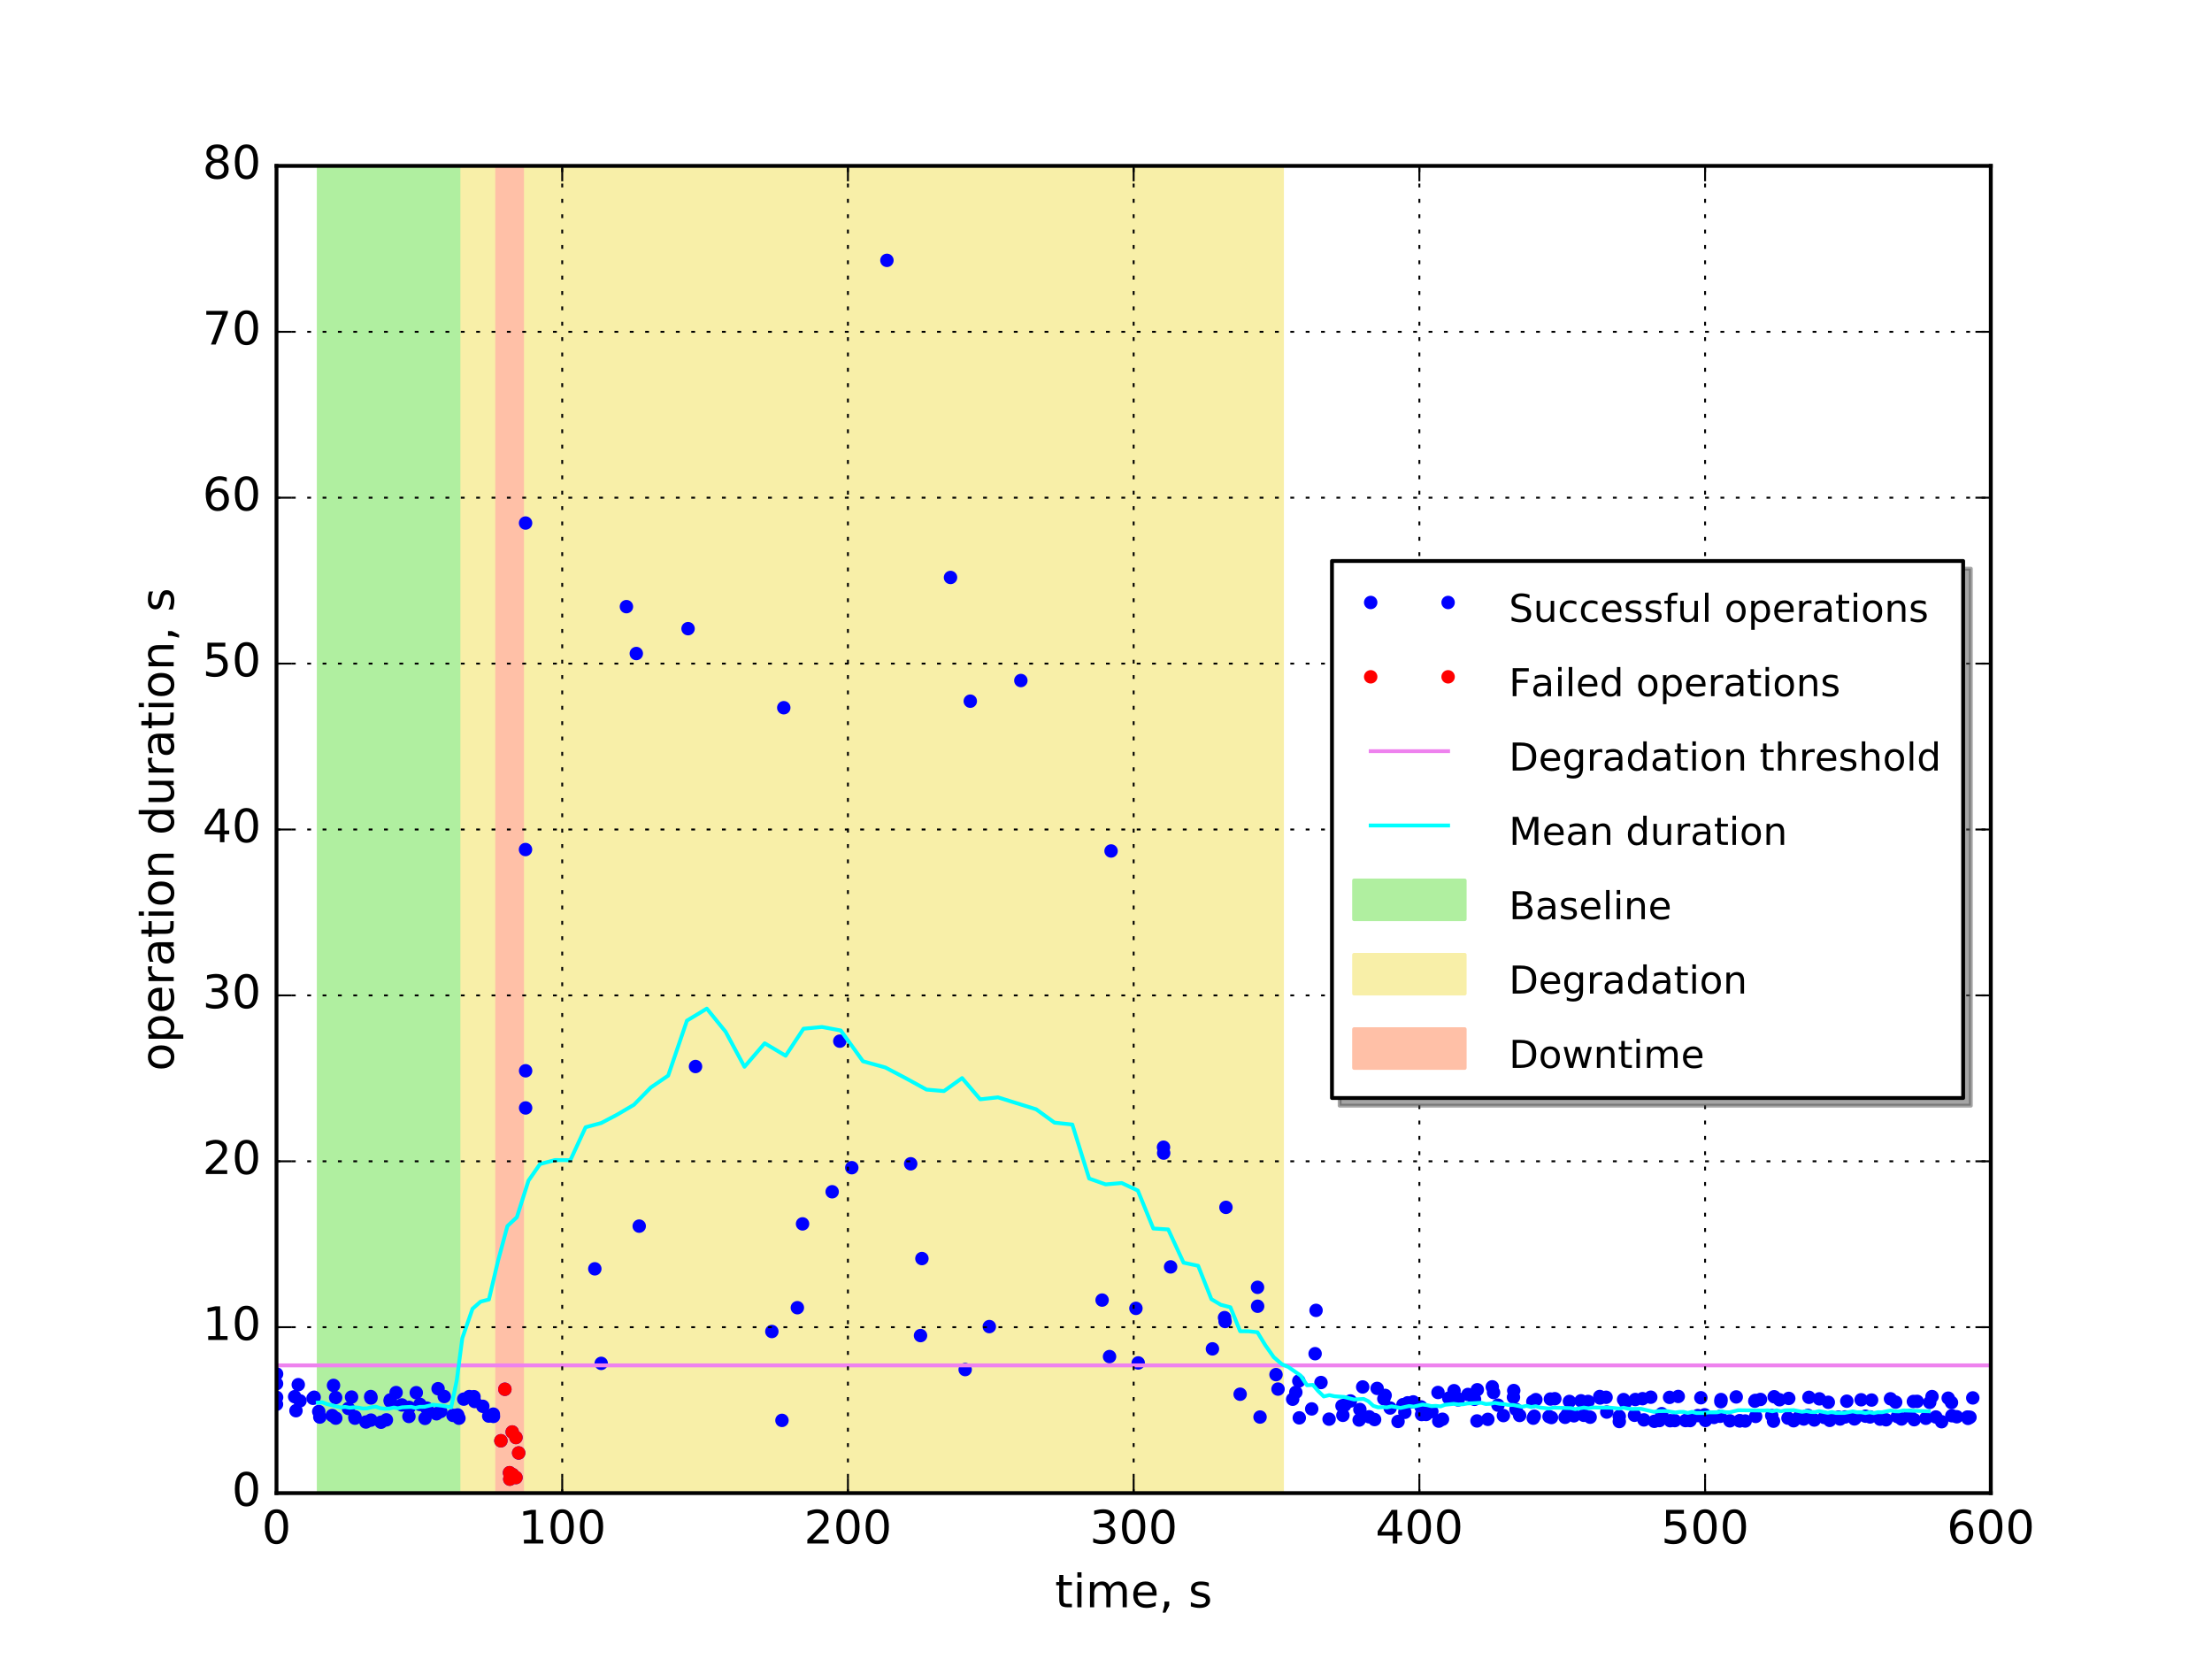 <?xml version="1.0" encoding="utf-8" standalone="no"?>
<!DOCTYPE svg PUBLIC "-//W3C//DTD SVG 1.1//EN"
  "http://www.w3.org/Graphics/SVG/1.1/DTD/svg11.dtd">
<!-- Created with matplotlib (http://matplotlib.org/) -->
<svg height="432pt" version="1.1" viewBox="0 0 576 432" width="576pt" xmlns="http://www.w3.org/2000/svg" xmlns:xlink="http://www.w3.org/1999/xlink">
 <defs>
  <style type="text/css">
*{stroke-linecap:butt;stroke-linejoin:round;stroke-miterlimit:100000;}
  </style>
 </defs>
 <g id="figure_1">
  <g id="patch_1">
   <path d="M 0 432 
L 576 432 
L 576 0 
L 0 0 
z
" style="fill:#ffffff;"/>
  </g>
  <g id="axes_1">
   <g id="patch_2">
    <path d="M 72 388.8 
L 518.4 388.8 
L 518.4 43.2 
L 72 43.2 
z
" style="fill:#ffffff;"/>
   </g>
   <g id="patch_3">
    <path clip-path="url(#p5a55576334)" d="M 82.998 388.8 
L 82.998 43.2 
L 123.608 43.2 
L 123.608 388.8 
z
" style="fill:#b0efa0;stroke:#b0efa0;stroke-linejoin:miter;"/>
   </g>
   <g id="patch_4">
    <path clip-path="url(#p5a55576334)" d="M 120.38 388.8 
L 120.38 43.2 
L 333.828 43.2 
L 333.828 388.8 
z
" style="fill:#f8efa8;stroke:#f8efa8;stroke-linejoin:miter;"/>
   </g>
   <g id="patch_5">
    <path clip-path="url(#p5a55576334)" d="M 129.465 388.8 
L 129.465 43.2 
L 135.949 43.2 
L 135.949 388.8 
z
" style="fill:#ffc0a7;stroke:#ffc0a7;stroke-linejoin:miter;"/>
   </g>
   <g id="line2d_1">
    <defs>
     <path d="M 0 1.5 
C 0.398 1.5 0.779 1.342 1.061 1.061 
C 1.342 0.779 1.5 0.398 1.5 0 
C 1.5 -0.398 1.342 -0.779 1.061 -1.061 
C 0.779 -1.342 0.398 -1.5 0 -1.5 
C -0.398 -1.5 -0.779 -1.342 -1.061 -1.061 
C -1.342 -0.779 -1.5 -0.398 -1.5 0 
C -1.5 0.398 -1.342 0.779 -1.061 1.061 
C -0.779 1.342 -0.398 1.5 0 1.5 
z
" id="m328557c047" style="stroke:#0000ff;stroke-width:0.5;"/>
    </defs>
    <g clip-path="url(#p5a55576334)">
     <use style="fill:#0000ff;stroke:#0000ff;stroke-width:0.5;" x="72.0" xlink:href="#m328557c047" y="365.669"/>
     <use style="fill:#0000ff;stroke:#0000ff;stroke-width:0.5;" x="72.013" xlink:href="#m328557c047" y="360.309"/>
     <use style="fill:#0000ff;stroke:#0000ff;stroke-width:0.5;" x="72.024" xlink:href="#m328557c047" y="357.772"/>
     <use style="fill:#0000ff;stroke:#0000ff;stroke-width:0.5;" x="72.028" xlink:href="#m328557c047" y="363.861"/>
     <use style="fill:#0000ff;stroke:#0000ff;stroke-width:0.5;" x="76.731" xlink:href="#m328557c047" y="363.692"/>
     <use style="fill:#0000ff;stroke:#0000ff;stroke-width:0.5;" x="77.07" xlink:href="#m328557c047" y="367.342"/>
     <use style="fill:#0000ff;stroke:#0000ff;stroke-width:0.5;" x="77.667" xlink:href="#m328557c047" y="360.564"/>
     <use style="fill:#0000ff;stroke:#0000ff;stroke-width:0.5;" x="78.115" xlink:href="#m328557c047" y="364.78"/>
     <use style="fill:#0000ff;stroke:#0000ff;stroke-width:0.5;" x="81.512" xlink:href="#m328557c047" y="364.118"/>
     <use style="fill:#0000ff;stroke:#0000ff;stroke-width:0.5;" x="81.803" xlink:href="#m328557c047" y="363.833"/>
     <use style="fill:#0000ff;stroke:#0000ff;stroke-width:0.5;" x="82.998" xlink:href="#m328557c047" y="367.559"/>
     <use style="fill:#0000ff;stroke:#0000ff;stroke-width:0.5;" x="83.277" xlink:href="#m328557c047" y="369.001"/>
     <use style="fill:#0000ff;stroke:#0000ff;stroke-width:0.5;" x="86.51" xlink:href="#m328557c047" y="368.603"/>
     <use style="fill:#0000ff;stroke:#0000ff;stroke-width:0.5;" x="86.849" xlink:href="#m328557c047" y="360.756"/>
     <use style="fill:#0000ff;stroke:#0000ff;stroke-width:0.5;" x="87.404" xlink:href="#m328557c047" y="363.925"/>
     <use style="fill:#0000ff;stroke:#0000ff;stroke-width:0.5;" x="87.433" xlink:href="#m328557c047" y="369.284"/>
     <use style="fill:#0000ff;stroke:#0000ff;stroke-width:0.5;" x="90.737" xlink:href="#m328557c047" y="366.763"/>
     <use style="fill:#0000ff;stroke:#0000ff;stroke-width:0.5;" x="91.541" xlink:href="#m328557c047" y="363.792"/>
     <use style="fill:#0000ff;stroke:#0000ff;stroke-width:0.5;" x="92.427" xlink:href="#m328557c047" y="368.93"/>
     <use style="fill:#0000ff;stroke:#0000ff;stroke-width:0.5;" x="92.435" xlink:href="#m328557c047" y="369.292"/>
     <use style="fill:#0000ff;stroke:#0000ff;stroke-width:0.5;" x="95.28" xlink:href="#m328557c047" y="370.291"/>
     <use style="fill:#0000ff;stroke:#0000ff;stroke-width:0.5;" x="96.541" xlink:href="#m328557c047" y="363.652"/>
     <use style="fill:#0000ff;stroke:#0000ff;stroke-width:0.5;" x="96.596" xlink:href="#m328557c047" y="369.793"/>
     <use style="fill:#0000ff;stroke:#0000ff;stroke-width:0.5;" x="96.598" xlink:href="#m328557c047" y="364.025"/>
     <use style="fill:#0000ff;stroke:#0000ff;stroke-width:0.5;" x="99.216" xlink:href="#m328557c047" y="370.344"/>
     <use style="fill:#0000ff;stroke:#0000ff;stroke-width:0.5;" x="100.616" xlink:href="#m328557c047" y="369.731"/>
     <use style="fill:#0000ff;stroke:#0000ff;stroke-width:0.5;" x="101.613" xlink:href="#m328557c047" y="364.545"/>
     <use style="fill:#0000ff;stroke:#0000ff;stroke-width:0.5;" x="101.619" xlink:href="#m328557c047" y="364.885"/>
     <use style="fill:#0000ff;stroke:#0000ff;stroke-width:0.5;" x="103.143" xlink:href="#m328557c047" y="362.623"/>
     <use style="fill:#0000ff;stroke:#0000ff;stroke-width:0.5;" x="104.647" xlink:href="#m328557c047" y="365.842"/>
     <use style="fill:#0000ff;stroke:#0000ff;stroke-width:0.5;" x="106.485" xlink:href="#m328557c047" y="368.841"/>
     <use style="fill:#0000ff;stroke:#0000ff;stroke-width:0.5;" x="106.536" xlink:href="#m328557c047" y="366.476"/>
     <use style="fill:#0000ff;stroke:#0000ff;stroke-width:0.5;" x="108.399" xlink:href="#m328557c047" y="362.66"/>
     <use style="fill:#0000ff;stroke:#0000ff;stroke-width:0.5;" x="109.348" xlink:href="#m328557c047" y="365.702"/>
     <use style="fill:#0000ff;stroke:#0000ff;stroke-width:0.5;" x="110.669" xlink:href="#m328557c047" y="369.345"/>
     <use style="fill:#0000ff;stroke:#0000ff;stroke-width:0.5;" x="111.127" xlink:href="#m328557c047" y="366.673"/>
     <use style="fill:#0000ff;stroke:#0000ff;stroke-width:0.5;" x="113.648" xlink:href="#m328557c047" y="368.149"/>
     <use style="fill:#0000ff;stroke:#0000ff;stroke-width:0.5;" x="114.073" xlink:href="#m328557c047" y="361.611"/>
     <use style="fill:#0000ff;stroke:#0000ff;stroke-width:0.5;" x="114.766" xlink:href="#m328557c047" y="367.541"/>
     <use style="fill:#0000ff;stroke:#0000ff;stroke-width:0.5;" x="115.685" xlink:href="#m328557c047" y="363.65"/>
     <use style="fill:#0000ff;stroke:#0000ff;stroke-width:0.5;" x="117.953" xlink:href="#m328557c047" y="368.566"/>
     <use style="fill:#0000ff;stroke:#0000ff;stroke-width:0.5;" x="119.175" xlink:href="#m328557c047" y="368.449"/>
     <use style="fill:#0000ff;stroke:#0000ff;stroke-width:0.5;" x="119.502" xlink:href="#m328557c047" y="369.296"/>
     <use style="fill:#0000ff;stroke:#0000ff;stroke-width:0.5;" x="120.763" xlink:href="#m328557c047" y="364.329"/>
     <use style="fill:#0000ff;stroke:#0000ff;stroke-width:0.5;" x="122.185" xlink:href="#m328557c047" y="363.664"/>
     <use style="fill:#0000ff;stroke:#0000ff;stroke-width:0.5;" x="123.426" xlink:href="#m328557c047" y="363.694"/>
     <use style="fill:#0000ff;stroke:#0000ff;stroke-width:0.5;" x="123.608" xlink:href="#m328557c047" y="364.952"/>
     <use style="fill:#0000ff;stroke:#0000ff;stroke-width:0.5;" x="125.725" xlink:href="#m328557c047" y="366.202"/>
     <use style="fill:#0000ff;stroke:#0000ff;stroke-width:0.5;" x="127.261" xlink:href="#m328557c047" y="368.736"/>
     <use style="fill:#0000ff;stroke:#0000ff;stroke-width:0.5;" x="128.462" xlink:href="#m328557c047" y="368.239"/>
     <use style="fill:#0000ff;stroke:#0000ff;stroke-width:0.5;" x="128.497" xlink:href="#m328557c047" y="368.827"/>
     <use style="fill:#0000ff;stroke:#0000ff;stroke-width:0.5;" x="130.433" xlink:href="#m328557c047" y="375.171"/>
     <use style="fill:#0000ff;stroke:#0000ff;stroke-width:0.5;" x="131.465" xlink:href="#m328557c047" y="361.758"/>
     <use style="fill:#0000ff;stroke:#0000ff;stroke-width:0.5;" x="132.683" xlink:href="#m328557c047" y="383.489"/>
     <use style="fill:#0000ff;stroke:#0000ff;stroke-width:0.5;" x="132.752" xlink:href="#m328557c047" y="385.167"/>
     <use style="fill:#0000ff;stroke:#0000ff;stroke-width:0.5;" x="133.38" xlink:href="#m328557c047" y="372.887"/>
     <use style="fill:#0000ff;stroke:#0000ff;stroke-width:0.5;" x="133.528" xlink:href="#m328557c047" y="384.01"/>
     <use style="fill:#0000ff;stroke:#0000ff;stroke-width:0.5;" x="134.345" xlink:href="#m328557c047" y="374.317"/>
     <use style="fill:#0000ff;stroke:#0000ff;stroke-width:0.5;" x="134.355" xlink:href="#m328557c047" y="384.745"/>
     <use style="fill:#0000ff;stroke:#0000ff;stroke-width:0.5;" x="135.056" xlink:href="#m328557c047" y="378.344"/>
     <use style="fill:#0000ff;stroke:#0000ff;stroke-width:0.5;" x="136.841" xlink:href="#m328557c047" y="221.218"/>
     <use style="fill:#0000ff;stroke:#0000ff;stroke-width:0.5;" x="136.859" xlink:href="#m328557c047" y="136.199"/>
     <use style="fill:#0000ff;stroke:#0000ff;stroke-width:0.5;" x="136.869" xlink:href="#m328557c047" y="278.831"/>
     <use style="fill:#0000ff;stroke:#0000ff;stroke-width:0.5;" x="136.869" xlink:href="#m328557c047" y="288.505"/>
     <use style="fill:#0000ff;stroke:#0000ff;stroke-width:0.5;" x="154.889" xlink:href="#m328557c047" y="330.398"/>
     <use style="fill:#0000ff;stroke:#0000ff;stroke-width:0.5;" x="156.555" xlink:href="#m328557c047" y="355.019"/>
     <use style="fill:#0000ff;stroke:#0000ff;stroke-width:0.5;" x="163.12" xlink:href="#m328557c047" y="157.969"/>
     <use style="fill:#0000ff;stroke:#0000ff;stroke-width:0.5;" x="165.694" xlink:href="#m328557c047" y="170.176"/>
     <use style="fill:#0000ff;stroke:#0000ff;stroke-width:0.5;" x="166.451" xlink:href="#m328557c047" y="319.278"/>
     <use style="fill:#0000ff;stroke:#0000ff;stroke-width:0.5;" x="179.171" xlink:href="#m328557c047" y="163.701"/>
     <use style="fill:#0000ff;stroke:#0000ff;stroke-width:0.5;" x="181.111" xlink:href="#m328557c047" y="277.718"/>
     <use style="fill:#0000ff;stroke:#0000ff;stroke-width:0.5;" x="200.989" xlink:href="#m328557c047" y="346.723"/>
     <use style="fill:#0000ff;stroke:#0000ff;stroke-width:0.5;" x="203.622" xlink:href="#m328557c047" y="369.866"/>
     <use style="fill:#0000ff;stroke:#0000ff;stroke-width:0.5;" x="204.093" xlink:href="#m328557c047" y="184.288"/>
     <use style="fill:#0000ff;stroke:#0000ff;stroke-width:0.5;" x="207.63" xlink:href="#m328557c047" y="340.523"/>
     <use style="fill:#0000ff;stroke:#0000ff;stroke-width:0.5;" x="208.983" xlink:href="#m328557c047" y="318.695"/>
     <use style="fill:#0000ff;stroke:#0000ff;stroke-width:0.5;" x="216.692" xlink:href="#m328557c047" y="310.332"/>
     <use style="fill:#0000ff;stroke:#0000ff;stroke-width:0.5;" x="218.685" xlink:href="#m328557c047" y="271.113"/>
     <use style="fill:#0000ff;stroke:#0000ff;stroke-width:0.5;" x="221.803" xlink:href="#m328557c047" y="304.063"/>
     <use style="fill:#0000ff;stroke:#0000ff;stroke-width:0.5;" x="230.954" xlink:href="#m328557c047" y="67.798"/>
     <use style="fill:#0000ff;stroke:#0000ff;stroke-width:0.5;" x="237.146" xlink:href="#m328557c047" y="303.05"/>
     <use style="fill:#0000ff;stroke:#0000ff;stroke-width:0.5;" x="239.7" xlink:href="#m328557c047" y="347.783"/>
     <use style="fill:#0000ff;stroke:#0000ff;stroke-width:0.5;" x="240.063" xlink:href="#m328557c047" y="327.727"/>
     <use style="fill:#0000ff;stroke:#0000ff;stroke-width:0.5;" x="247.511" xlink:href="#m328557c047" y="150.371"/>
     <use style="fill:#0000ff;stroke:#0000ff;stroke-width:0.5;" x="251.328" xlink:href="#m328557c047" y="356.634"/>
     <use style="fill:#0000ff;stroke:#0000ff;stroke-width:0.5;" x="252.661" xlink:href="#m328557c047" y="182.585"/>
     <use style="fill:#0000ff;stroke:#0000ff;stroke-width:0.5;" x="257.615" xlink:href="#m328557c047" y="345.441"/>
     <use style="fill:#0000ff;stroke:#0000ff;stroke-width:0.5;" x="265.829" xlink:href="#m328557c047" y="177.207"/>
     <use style="fill:#0000ff;stroke:#0000ff;stroke-width:0.5;" x="286.986" xlink:href="#m328557c047" y="338.539"/>
     <use style="fill:#0000ff;stroke:#0000ff;stroke-width:0.5;" x="288.922" xlink:href="#m328557c047" y="353.249"/>
     <use style="fill:#0000ff;stroke:#0000ff;stroke-width:0.5;" x="289.321" xlink:href="#m328557c047" y="221.591"/>
     <use style="fill:#0000ff;stroke:#0000ff;stroke-width:0.5;" x="295.792" xlink:href="#m328557c047" y="340.695"/>
     <use style="fill:#0000ff;stroke:#0000ff;stroke-width:0.5;" x="296.39" xlink:href="#m328557c047" y="354.905"/>
     <use style="fill:#0000ff;stroke:#0000ff;stroke-width:0.5;" x="302.974" xlink:href="#m328557c047" y="298.733"/>
     <use style="fill:#0000ff;stroke:#0000ff;stroke-width:0.5;" x="303.019" xlink:href="#m328557c047" y="300.264"/>
     <use style="fill:#0000ff;stroke:#0000ff;stroke-width:0.5;" x="304.824" xlink:href="#m328557c047" y="329.897"/>
     <use style="fill:#0000ff;stroke:#0000ff;stroke-width:0.5;" x="315.715" xlink:href="#m328557c047" y="351.242"/>
     <use style="fill:#0000ff;stroke:#0000ff;stroke-width:0.5;" x="318.866" xlink:href="#m328557c047" y="343.107"/>
     <use style="fill:#0000ff;stroke:#0000ff;stroke-width:0.5;" x="319.013" xlink:href="#m328557c047" y="344.115"/>
     <use style="fill:#0000ff;stroke:#0000ff;stroke-width:0.5;" x="319.233" xlink:href="#m328557c047" y="314.394"/>
     <use style="fill:#0000ff;stroke:#0000ff;stroke-width:0.5;" x="322.93" xlink:href="#m328557c047" y="363.048"/>
     <use style="fill:#0000ff;stroke:#0000ff;stroke-width:0.5;" x="327.455" xlink:href="#m328557c047" y="335.217"/>
     <use style="fill:#0000ff;stroke:#0000ff;stroke-width:0.5;" x="327.483" xlink:href="#m328557c047" y="340.142"/>
     <use style="fill:#0000ff;stroke:#0000ff;stroke-width:0.5;" x="328.112" xlink:href="#m328557c047" y="368.994"/>
     <use style="fill:#0000ff;stroke:#0000ff;stroke-width:0.5;" x="332.271" xlink:href="#m328557c047" y="357.943"/>
     <use style="fill:#0000ff;stroke:#0000ff;stroke-width:0.5;" x="332.794" xlink:href="#m328557c047" y="361.712"/>
     <use style="fill:#0000ff;stroke:#0000ff;stroke-width:0.5;" x="336.611" xlink:href="#m328557c047" y="364.357"/>
     <use style="fill:#0000ff;stroke:#0000ff;stroke-width:0.5;" x="337.43" xlink:href="#m328557c047" y="362.553"/>
     <use style="fill:#0000ff;stroke:#0000ff;stroke-width:0.5;" x="338.208" xlink:href="#m328557c047" y="359.608"/>
     <use style="fill:#0000ff;stroke:#0000ff;stroke-width:0.5;" x="338.332" xlink:href="#m328557c047" y="369.205"/>
     <use style="fill:#0000ff;stroke:#0000ff;stroke-width:0.5;" x="341.567" xlink:href="#m328557c047" y="366.878"/>
     <use style="fill:#0000ff;stroke:#0000ff;stroke-width:0.5;" x="342.453" xlink:href="#m328557c047" y="352.498"/>
     <use style="fill:#0000ff;stroke:#0000ff;stroke-width:0.5;" x="342.697" xlink:href="#m328557c047" y="341.217"/>
     <use style="fill:#0000ff;stroke:#0000ff;stroke-width:0.5;" x="343.982" xlink:href="#m328557c047" y="360.006"/>
     <use style="fill:#0000ff;stroke:#0000ff;stroke-width:0.5;" x="346.091" xlink:href="#m328557c047" y="369.541"/>
     <use style="fill:#0000ff;stroke:#0000ff;stroke-width:0.5;" x="349.452" xlink:href="#m328557c047" y="366.088"/>
     <use style="fill:#0000ff;stroke:#0000ff;stroke-width:0.5;" x="349.687" xlink:href="#m328557c047" y="368.55"/>
     <use style="fill:#0000ff;stroke:#0000ff;stroke-width:0.5;" x="350.154" xlink:href="#m328557c047" y="365.911"/>
     <use style="fill:#0000ff;stroke:#0000ff;stroke-width:0.5;" x="351.639" xlink:href="#m328557c047" y="364.812"/>
     <use style="fill:#0000ff;stroke:#0000ff;stroke-width:0.5;" x="353.922" xlink:href="#m328557c047" y="369.771"/>
     <use style="fill:#0000ff;stroke:#0000ff;stroke-width:0.5;" x="354.11" xlink:href="#m328557c047" y="367.026"/>
     <use style="fill:#0000ff;stroke:#0000ff;stroke-width:0.5;" x="354.843" xlink:href="#m328557c047" y="361.159"/>
     <use style="fill:#0000ff;stroke:#0000ff;stroke-width:0.5;" x="356.518" xlink:href="#m328557c047" y="368.929"/>
     <use style="fill:#0000ff;stroke:#0000ff;stroke-width:0.5;" x="357.945" xlink:href="#m328557c047" y="369.65"/>
     <use style="fill:#0000ff;stroke:#0000ff;stroke-width:0.5;" x="358.606" xlink:href="#m328557c047" y="361.537"/>
     <use style="fill:#0000ff;stroke:#0000ff;stroke-width:0.5;" x="360.35" xlink:href="#m328557c047" y="364.239"/>
     <use style="fill:#0000ff;stroke:#0000ff;stroke-width:0.5;" x="360.687" xlink:href="#m328557c047" y="363.357"/>
     <use style="fill:#0000ff;stroke:#0000ff;stroke-width:0.5;" x="361.99" xlink:href="#m328557c047" y="366.641"/>
     <use style="fill:#0000ff;stroke:#0000ff;stroke-width:0.5;" x="364.048" xlink:href="#m328557c047" y="370.144"/>
     <use style="fill:#0000ff;stroke:#0000ff;stroke-width:0.5;" x="365.326" xlink:href="#m328557c047" y="365.774"/>
     <use style="fill:#0000ff;stroke:#0000ff;stroke-width:0.5;" x="365.816" xlink:href="#m328557c047" y="367.77"/>
     <use style="fill:#0000ff;stroke:#0000ff;stroke-width:0.5;" x="366.553" xlink:href="#m328557c047" y="365.29"/>
     <use style="fill:#0000ff;stroke:#0000ff;stroke-width:0.5;" x="368.009" xlink:href="#m328557c047" y="365.052"/>
     <use style="fill:#0000ff;stroke:#0000ff;stroke-width:0.5;" x="370.038" xlink:href="#m328557c047" y="366.356"/>
     <use style="fill:#0000ff;stroke:#0000ff;stroke-width:0.5;" x="370.184" xlink:href="#m328557c047" y="368.339"/>
     <use style="fill:#0000ff;stroke:#0000ff;stroke-width:0.5;" x="371.348" xlink:href="#m328557c047" y="368.323"/>
     <use style="fill:#0000ff;stroke:#0000ff;stroke-width:0.5;" x="372.847" xlink:href="#m328557c047" y="367.567"/>
     <use style="fill:#0000ff;stroke:#0000ff;stroke-width:0.5;" x="374.455" xlink:href="#m328557c047" y="362.598"/>
     <use style="fill:#0000ff;stroke:#0000ff;stroke-width:0.5;" x="374.653" xlink:href="#m328557c047" y="370.061"/>
     <use style="fill:#0000ff;stroke:#0000ff;stroke-width:0.5;" x="375.621" xlink:href="#m328557c047" y="369.568"/>
     <use style="fill:#0000ff;stroke:#0000ff;stroke-width:0.5;" x="377.252" xlink:href="#m328557c047" y="364.072"/>
     <use style="fill:#0000ff;stroke:#0000ff;stroke-width:0.5;" x="378.627" xlink:href="#m328557c047" y="362.132"/>
     <use style="fill:#0000ff;stroke:#0000ff;stroke-width:0.5;" x="379.68" xlink:href="#m328557c047" y="364.528"/>
     <use style="fill:#0000ff;stroke:#0000ff;stroke-width:0.5;" x="379.714" xlink:href="#m328557c047" y="364.26"/>
     <use style="fill:#0000ff;stroke:#0000ff;stroke-width:0.5;" x="382.259" xlink:href="#m328557c047" y="363.116"/>
     <use style="fill:#0000ff;stroke:#0000ff;stroke-width:0.5;" x="383.966" xlink:href="#m328557c047" y="364.376"/>
     <use style="fill:#0000ff;stroke:#0000ff;stroke-width:0.5;" x="384.607" xlink:href="#m328557c047" y="370.009"/>
     <use style="fill:#0000ff;stroke:#0000ff;stroke-width:0.5;" x="384.687" xlink:href="#m328557c047" y="361.887"/>
     <use style="fill:#0000ff;stroke:#0000ff;stroke-width:0.5;" x="387.43" xlink:href="#m328557c047" y="369.596"/>
     <use style="fill:#0000ff;stroke:#0000ff;stroke-width:0.5;" x="388.59" xlink:href="#m328557c047" y="361.127"/>
     <use style="fill:#0000ff;stroke:#0000ff;stroke-width:0.5;" x="388.919" xlink:href="#m328557c047" y="362.608"/>
     <use style="fill:#0000ff;stroke:#0000ff;stroke-width:0.5;" x="390.068" xlink:href="#m328557c047" y="365.9"/>
     <use style="fill:#0000ff;stroke:#0000ff;stroke-width:0.5;" x="391.484" xlink:href="#m328557c047" y="368.619"/>
     <use style="fill:#0000ff;stroke:#0000ff;stroke-width:0.5;" x="394.103" xlink:href="#m328557c047" y="363.843"/>
     <use style="fill:#0000ff;stroke:#0000ff;stroke-width:0.5;" x="394.176" xlink:href="#m328557c047" y="362.095"/>
     <use style="fill:#0000ff;stroke:#0000ff;stroke-width:0.5;" x="394.759" xlink:href="#m328557c047" y="367.005"/>
     <use style="fill:#0000ff;stroke:#0000ff;stroke-width:0.5;" x="395.707" xlink:href="#m328557c047" y="368.587"/>
     <use style="fill:#0000ff;stroke:#0000ff;stroke-width:0.5;" x="399.148" xlink:href="#m328557c047" y="364.975"/>
     <use style="fill:#0000ff;stroke:#0000ff;stroke-width:0.5;" x="399.259" xlink:href="#m328557c047" y="369.295"/>
     <use style="fill:#0000ff;stroke:#0000ff;stroke-width:0.5;" x="399.522" xlink:href="#m328557c047" y="368.782"/>
     <use style="fill:#0000ff;stroke:#0000ff;stroke-width:0.5;" x="399.935" xlink:href="#m328557c047" y="364.46"/>
     <use style="fill:#0000ff;stroke:#0000ff;stroke-width:0.5;" x="403.365" xlink:href="#m328557c047" y="368.881"/>
     <use style="fill:#0000ff;stroke:#0000ff;stroke-width:0.5;" x="403.718" xlink:href="#m328557c047" y="364.307"/>
     <use style="fill:#0000ff;stroke:#0000ff;stroke-width:0.5;" x="403.998" xlink:href="#m328557c047" y="369.128"/>
     <use style="fill:#0000ff;stroke:#0000ff;stroke-width:0.5;" x="404.874" xlink:href="#m328557c047" y="364.22"/>
     <use style="fill:#0000ff;stroke:#0000ff;stroke-width:0.5;" x="407.543" xlink:href="#m328557c047" y="369.067"/>
     <use style="fill:#0000ff;stroke:#0000ff;stroke-width:0.5;" x="408.134" xlink:href="#m328557c047" y="368.278"/>
     <use style="fill:#0000ff;stroke:#0000ff;stroke-width:0.5;" x="408.684" xlink:href="#m328557c047" y="364.931"/>
     <use style="fill:#0000ff;stroke:#0000ff;stroke-width:0.5;" x="409.856" xlink:href="#m328557c047" y="368.675"/>
     <use style="fill:#0000ff;stroke:#0000ff;stroke-width:0.5;" x="411.688" xlink:href="#m328557c047" y="364.766"/>
     <use style="fill:#0000ff;stroke:#0000ff;stroke-width:0.5;" x="412.417" xlink:href="#m328557c047" y="368.542"/>
     <use style="fill:#0000ff;stroke:#0000ff;stroke-width:0.5;" x="413.541" xlink:href="#m328557c047" y="364.934"/>
     <use style="fill:#0000ff;stroke:#0000ff;stroke-width:0.5;" x="414.07" xlink:href="#m328557c047" y="369.035"/>
     <use style="fill:#0000ff;stroke:#0000ff;stroke-width:0.5;" x="416.573" xlink:href="#m328557c047" y="363.644"/>
     <use style="fill:#0000ff;stroke:#0000ff;stroke-width:0.5;" x="416.653" xlink:href="#m328557c047" y="364.039"/>
     <use style="fill:#0000ff;stroke:#0000ff;stroke-width:0.5;" x="418.22" xlink:href="#m328557c047" y="363.85"/>
     <use style="fill:#0000ff;stroke:#0000ff;stroke-width:0.5;" x="418.398" xlink:href="#m328557c047" y="367.702"/>
     <use style="fill:#0000ff;stroke:#0000ff;stroke-width:0.5;" x="421.653" xlink:href="#m328557c047" y="368.827"/>
     <use style="fill:#0000ff;stroke:#0000ff;stroke-width:0.5;" x="421.664" xlink:href="#m328557c047" y="370.167"/>
     <use style="fill:#0000ff;stroke:#0000ff;stroke-width:0.5;" x="422.778" xlink:href="#m328557c047" y="364.448"/>
     <use style="fill:#0000ff;stroke:#0000ff;stroke-width:0.5;" x="423.263" xlink:href="#m328557c047" y="365.169"/>
     <use style="fill:#0000ff;stroke:#0000ff;stroke-width:0.5;" x="425.62" xlink:href="#m328557c047" y="368.536"/>
     <use style="fill:#0000ff;stroke:#0000ff;stroke-width:0.5;" x="425.84" xlink:href="#m328557c047" y="364.427"/>
     <use style="fill:#0000ff;stroke:#0000ff;stroke-width:0.5;" x="427.719" xlink:href="#m328557c047" y="364.21"/>
     <use style="fill:#0000ff;stroke:#0000ff;stroke-width:0.5;" x="428.079" xlink:href="#m328557c047" y="369.737"/>
     <use style="fill:#0000ff;stroke:#0000ff;stroke-width:0.5;" x="429.857" xlink:href="#m328557c047" y="363.828"/>
     <use style="fill:#0000ff;stroke:#0000ff;stroke-width:0.5;" x="430.786" xlink:href="#m328557c047" y="370.11"/>
     <use style="fill:#0000ff;stroke:#0000ff;stroke-width:0.5;" x="432.109" xlink:href="#m328557c047" y="369.909"/>
     <use style="fill:#0000ff;stroke:#0000ff;stroke-width:0.5;" x="432.703" xlink:href="#m328557c047" y="368.12"/>
     <use style="fill:#0000ff;stroke:#0000ff;stroke-width:0.5;" x="434.752" xlink:href="#m328557c047" y="363.872"/>
     <use style="fill:#0000ff;stroke:#0000ff;stroke-width:0.5;" x="434.904" xlink:href="#m328557c047" y="369.944"/>
     <use style="fill:#0000ff;stroke:#0000ff;stroke-width:0.5;" x="436.109" xlink:href="#m328557c047" y="369.918"/>
     <use style="fill:#0000ff;stroke:#0000ff;stroke-width:0.5;" x="437.012" xlink:href="#m328557c047" y="363.631"/>
     <use style="fill:#0000ff;stroke:#0000ff;stroke-width:0.5;" x="438.898" xlink:href="#m328557c047" y="369.913"/>
     <use style="fill:#0000ff;stroke:#0000ff;stroke-width:0.5;" x="439.792" xlink:href="#m328557c047" y="369.333"/>
     <use style="fill:#0000ff;stroke:#0000ff;stroke-width:0.5;" x="440.108" xlink:href="#m328557c047" y="369.913"/>
     <use style="fill:#0000ff;stroke:#0000ff;stroke-width:0.5;" x="442.097" xlink:href="#m328557c047" y="368.613"/>
     <use style="fill:#0000ff;stroke:#0000ff;stroke-width:0.5;" x="442.898" xlink:href="#m328557c047" y="363.969"/>
     <use style="fill:#0000ff;stroke:#0000ff;stroke-width:0.5;" x="443.892" xlink:href="#m328557c047" y="368.413"/>
     <use style="fill:#0000ff;stroke:#0000ff;stroke-width:0.5;" x="444.107" xlink:href="#m328557c047" y="369.888"/>
     <use style="fill:#0000ff;stroke:#0000ff;stroke-width:0.5;" x="446.32" xlink:href="#m328557c047" y="369.098"/>
     <use style="fill:#0000ff;stroke:#0000ff;stroke-width:0.5;" x="447.921" xlink:href="#m328557c047" y="368.797"/>
     <use style="fill:#0000ff;stroke:#0000ff;stroke-width:0.5;" x="448.112" xlink:href="#m328557c047" y="365"/>
     <use style="fill:#0000ff;stroke:#0000ff;stroke-width:0.5;" x="448.15" xlink:href="#m328557c047" y="364.44"/>
     <use style="fill:#0000ff;stroke:#0000ff;stroke-width:0.5;" x="450.46" xlink:href="#m328557c047" y="369.982"/>
     <use style="fill:#0000ff;stroke:#0000ff;stroke-width:0.5;" x="452.113" xlink:href="#m328557c047" y="363.757"/>
     <use style="fill:#0000ff;stroke:#0000ff;stroke-width:0.5;" x="452.958" xlink:href="#m328557c047" y="369.989"/>
     <use style="fill:#0000ff;stroke:#0000ff;stroke-width:0.5;" x="453.091" xlink:href="#m328557c047" y="369.957"/>
     <use style="fill:#0000ff;stroke:#0000ff;stroke-width:0.5;" x="454.448" xlink:href="#m328557c047" y="370.02"/>
     <use style="fill:#0000ff;stroke:#0000ff;stroke-width:0.5;" x="456.944" xlink:href="#m328557c047" y="364.866"/>
     <use style="fill:#0000ff;stroke:#0000ff;stroke-width:0.5;" x="457.083" xlink:href="#m328557c047" y="364.661"/>
     <use style="fill:#0000ff;stroke:#0000ff;stroke-width:0.5;" x="457.172" xlink:href="#m328557c047" y="368.836"/>
     <use style="fill:#0000ff;stroke:#0000ff;stroke-width:0.5;" x="458.429" xlink:href="#m328557c047" y="364.415"/>
     <use style="fill:#0000ff;stroke:#0000ff;stroke-width:0.5;" x="461.356" xlink:href="#m328557c047" y="368.6"/>
     <use style="fill:#0000ff;stroke:#0000ff;stroke-width:0.5;" x="461.814" xlink:href="#m328557c047" y="370.07"/>
     <use style="fill:#0000ff;stroke:#0000ff;stroke-width:0.5;" x="461.986" xlink:href="#m328557c047" y="363.711"/>
     <use style="fill:#0000ff;stroke:#0000ff;stroke-width:0.5;" x="463.376" xlink:href="#m328557c047" y="364.493"/>
     <use style="fill:#0000ff;stroke:#0000ff;stroke-width:0.5;" x="465.582" xlink:href="#m328557c047" y="369.275"/>
     <use style="fill:#0000ff;stroke:#0000ff;stroke-width:0.5;" x="465.786" xlink:href="#m328557c047" y="364.142"/>
     <use style="fill:#0000ff;stroke:#0000ff;stroke-width:0.5;" x="467.054" xlink:href="#m328557c047" y="369.962"/>
     <use style="fill:#0000ff;stroke:#0000ff;stroke-width:0.5;" x="468.309" xlink:href="#m328557c047" y="369.152"/>
     <use style="fill:#0000ff;stroke:#0000ff;stroke-width:0.5;" x="469.691" xlink:href="#m328557c047" y="369.507"/>
     <use style="fill:#0000ff;stroke:#0000ff;stroke-width:0.5;" x="470.78" xlink:href="#m328557c047" y="368.559"/>
     <use style="fill:#0000ff;stroke:#0000ff;stroke-width:0.5;" x="471.044" xlink:href="#m328557c047" y="363.859"/>
     <use style="fill:#0000ff;stroke:#0000ff;stroke-width:0.5;" x="472.44" xlink:href="#m328557c047" y="369.768"/>
     <use style="fill:#0000ff;stroke:#0000ff;stroke-width:0.5;" x="473.76" xlink:href="#m328557c047" y="364.258"/>
     <use style="fill:#0000ff;stroke:#0000ff;stroke-width:0.5;" x="475.014" xlink:href="#m328557c047" y="369.099"/>
     <use style="fill:#0000ff;stroke:#0000ff;stroke-width:0.5;" x="476.086" xlink:href="#m328557c047" y="365.155"/>
     <use style="fill:#0000ff;stroke:#0000ff;stroke-width:0.5;" x="476.465" xlink:href="#m328557c047" y="369.864"/>
     <use style="fill:#0000ff;stroke:#0000ff;stroke-width:0.5;" x="478.733" xlink:href="#m328557c047" y="369.021"/>
     <use style="fill:#0000ff;stroke:#0000ff;stroke-width:0.5;" x="479.155" xlink:href="#m328557c047" y="369.507"/>
     <use style="fill:#0000ff;stroke:#0000ff;stroke-width:0.5;" x="480.473" xlink:href="#m328557c047" y="368.97"/>
     <use style="fill:#0000ff;stroke:#0000ff;stroke-width:0.5;" x="480.906" xlink:href="#m328557c047" y="364.869"/>
     <use style="fill:#0000ff;stroke:#0000ff;stroke-width:0.5;" x="482.887" xlink:href="#m328557c047" y="369.486"/>
     <use style="fill:#0000ff;stroke:#0000ff;stroke-width:0.5;" x="483.226" xlink:href="#m328557c047" y="369.126"/>
     <use style="fill:#0000ff;stroke:#0000ff;stroke-width:0.5;" x="484.635" xlink:href="#m328557c047" y="364.495"/>
     <use style="fill:#0000ff;stroke:#0000ff;stroke-width:0.5;" x="485.773" xlink:href="#m328557c047" y="368.77"/>
     <use style="fill:#0000ff;stroke:#0000ff;stroke-width:0.5;" x="486.961" xlink:href="#m328557c047" y="368.965"/>
     <use style="fill:#0000ff;stroke:#0000ff;stroke-width:0.5;" x="487.361" xlink:href="#m328557c047" y="364.57"/>
     <use style="fill:#0000ff;stroke:#0000ff;stroke-width:0.5;" x="489.567" xlink:href="#m328557c047" y="369.547"/>
     <use style="fill:#0000ff;stroke:#0000ff;stroke-width:0.5;" x="489.97" xlink:href="#m328557c047" y="369.408"/>
     <use style="fill:#0000ff;stroke:#0000ff;stroke-width:0.5;" x="491.123" xlink:href="#m328557c047" y="369.706"/>
     <use style="fill:#0000ff;stroke:#0000ff;stroke-width:0.5;" x="492.281" xlink:href="#m328557c047" y="364.247"/>
     <use style="fill:#0000ff;stroke:#0000ff;stroke-width:0.5;" x="493.629" xlink:href="#m328557c047" y="365.119"/>
     <use style="fill:#0000ff;stroke:#0000ff;stroke-width:0.5;" x="494.058" xlink:href="#m328557c047" y="368.869"/>
     <use style="fill:#0000ff;stroke:#0000ff;stroke-width:0.5;" x="495.158" xlink:href="#m328557c047" y="369.506"/>
     <use style="fill:#0000ff;stroke:#0000ff;stroke-width:0.5;" x="497.258" xlink:href="#m328557c047" y="368.59"/>
     <use style="fill:#0000ff;stroke:#0000ff;stroke-width:0.5;" x="498.237" xlink:href="#m328557c047" y="364.943"/>
     <use style="fill:#0000ff;stroke:#0000ff;stroke-width:0.5;" x="498.457" xlink:href="#m328557c047" y="369.689"/>
     <use style="fill:#0000ff;stroke:#0000ff;stroke-width:0.5;" x="499.228" xlink:href="#m328557c047" y="364.916"/>
     <use style="fill:#0000ff;stroke:#0000ff;stroke-width:0.5;" x="501.486" xlink:href="#m328557c047" y="369.322"/>
     <use style="fill:#0000ff;stroke:#0000ff;stroke-width:0.5;" x="502.494" xlink:href="#m328557c047" y="365.183"/>
     <use style="fill:#0000ff;stroke:#0000ff;stroke-width:0.5;" x="503.093" xlink:href="#m328557c047" y="363.662"/>
     <use style="fill:#0000ff;stroke:#0000ff;stroke-width:0.5;" x="504.088" xlink:href="#m328557c047" y="368.979"/>
     <use style="fill:#0000ff;stroke:#0000ff;stroke-width:0.5;" x="505.588" xlink:href="#m328557c047" y="370.215"/>
     <use style="fill:#0000ff;stroke:#0000ff;stroke-width:0.5;" x="507.308" xlink:href="#m328557c047" y="364.082"/>
     <use style="fill:#0000ff;stroke:#0000ff;stroke-width:0.5;" x="508.17" xlink:href="#m328557c047" y="365.218"/>
     <use style="fill:#0000ff;stroke:#0000ff;stroke-width:0.5;" x="508.248" xlink:href="#m328557c047" y="368.654"/>
     <use style="fill:#0000ff;stroke:#0000ff;stroke-width:0.5;" x="509.536" xlink:href="#m328557c047" y="368.919"/>
     <use style="fill:#0000ff;stroke:#0000ff;stroke-width:0.5;" x="512.313" xlink:href="#m328557c047" y="368.995"/>
     <use style="fill:#0000ff;stroke:#0000ff;stroke-width:0.5;" x="512.465" xlink:href="#m328557c047" y="369.342"/>
     <use style="fill:#0000ff;stroke:#0000ff;stroke-width:0.5;" x="512.978" xlink:href="#m328557c047" y="369.049"/>
     <use style="fill:#0000ff;stroke:#0000ff;stroke-width:0.5;" x="513.706" xlink:href="#m328557c047" y="364.013"/>
    </g>
   </g>
   <g id="line2d_2">
    <defs>
     <path d="M 0 1.5 
C 0.398 1.5 0.779 1.342 1.061 1.061 
C 1.342 0.779 1.5 0.398 1.5 0 
C 1.5 -0.398 1.342 -0.779 1.061 -1.061 
C 0.779 -1.342 0.398 -1.5 0 -1.5 
C -0.398 -1.5 -0.779 -1.342 -1.061 -1.061 
C -1.342 -0.779 -1.5 -0.398 -1.5 0 
C -1.5 0.398 -1.342 0.779 -1.061 1.061 
C -0.779 1.342 -0.398 1.5 0 1.5 
z
" id="mf856a22cde" style="stroke:#ff0000;stroke-width:0.5;"/>
    </defs>
    <g clip-path="url(#p5a55576334)">
     <use style="fill:#ff0000;stroke:#ff0000;stroke-width:0.5;" x="130.433" xlink:href="#mf856a22cde" y="375.171"/>
     <use style="fill:#ff0000;stroke:#ff0000;stroke-width:0.5;" x="131.465" xlink:href="#mf856a22cde" y="361.758"/>
     <use style="fill:#ff0000;stroke:#ff0000;stroke-width:0.5;" x="132.683" xlink:href="#mf856a22cde" y="383.489"/>
     <use style="fill:#ff0000;stroke:#ff0000;stroke-width:0.5;" x="132.752" xlink:href="#mf856a22cde" y="385.167"/>
     <use style="fill:#ff0000;stroke:#ff0000;stroke-width:0.5;" x="133.38" xlink:href="#mf856a22cde" y="372.887"/>
     <use style="fill:#ff0000;stroke:#ff0000;stroke-width:0.5;" x="133.528" xlink:href="#mf856a22cde" y="384.01"/>
     <use style="fill:#ff0000;stroke:#ff0000;stroke-width:0.5;" x="134.345" xlink:href="#mf856a22cde" y="374.317"/>
     <use style="fill:#ff0000;stroke:#ff0000;stroke-width:0.5;" x="134.355" xlink:href="#mf856a22cde" y="384.745"/>
     <use style="fill:#ff0000;stroke:#ff0000;stroke-width:0.5;" x="135.056" xlink:href="#mf856a22cde" y="378.344"/>
    </g>
   </g>
   <g id="line2d_3">
    <path clip-path="url(#p5a55576334)" d="M 72 355.537 
L 518.4 355.537 
" style="fill:none;stroke:#ee82ee;stroke-linecap:square;"/>
   </g>
   <g id="line2d_4">
    <path clip-path="url(#p5a55576334)" d="M 82.755 365.245 
L 83.924 365.149 
L 85.094 365.6 
L 88.696 366.494 
L 89.865 366.361 
L 91.006 366.567 
L 92.197 366.464 
L 93.299 366.546 
L 94.474 366.785 
L 95.595 366.733 
L 96.792 366.431 
L 97.879 366.293 
L 99.013 366.702 
L 100.143 366.833 
L 101.391 366.779 
L 102.503 366.533 
L 103.609 366.712 
L 104.716 366.46 
L 107.069 366.338 
L 108.162 366.607 
L 109.313 366.347 
L 110.532 366.33 
L 112.78 365.785 
L 115.149 366.048 
L 117.49 366.457 
L 118.936 359.428 
L 120.38 348.462 
L 123.046 340.794 
L 125.152 338.939 
L 127.315 338.385 
L 129.671 328.376 
L 132.129 319.26 
L 134.59 316.962 
L 137.613 307.44 
L 140.621 303.114 
L 144.517 302.08 
L 148.522 302.107 
L 152.49 293.534 
L 156.559 292.432 
L 160.633 290.289 
L 165.066 287.688 
L 169.493 283.16 
L 173.995 280.08 
L 178.875 265.773 
L 184.049 262.641 
L 188.947 268.668 
L 193.861 277.788 
L 199.13 271.671 
L 204.58 274.915 
L 209.236 267.877 
L 214.049 267.421 
L 218.939 268.337 
L 224.715 276.354 
L 230.547 277.972 
L 235.793 280.728 
L 241.254 283.727 
L 245.796 284.117 
L 250.527 280.73 
L 255.238 286.252 
L 259.867 285.746 
L 269.814 288.857 
L 274.592 292.333 
L 279.231 292.825 
L 283.611 306.885 
L 287.912 308.416 
L 292.092 308.053 
L 296.285 310.018 
L 300.321 319.902 
L 304.2 320.144 
L 308.198 328.8 
L 311.999 329.615 
L 315.445 338.3 
L 317.89 339.761 
L 320.397 340.41 
L 322.927 346.643 
L 325.161 346.668 
L 327.427 346.911 
L 329.48 350.283 
L 331.691 353.417 
L 333.828 355.258 
L 335.468 355.956 
L 338.691 358.212 
L 340.352 360.718 
L 341.871 360.628 
L 343.255 362.233 
L 344.706 363.639 
L 346.158 363.283 
L 347.495 363.583 
L 350.032 363.77 
L 352.59 364.425 
L 355.089 364.281 
L 356.306 364.879 
L 357.608 366.076 
L 358.856 366.473 
L 360.058 366.415 
L 361.172 366.486 
L 362.352 366.202 
L 364.66 366.626 
L 366.939 366.122 
L 368.122 366.282 
L 370.384 365.749 
L 371.592 365.884 
L 372.747 366.159 
L 373.889 366.089 
L 375.101 366.229 
L 376.27 365.8 
L 378.548 365.56 
L 379.735 365.719 
L 380.978 365.661 
L 382.127 365.458 
L 385.71 365.284 
L 386.891 365.603 
L 388.075 365.542 
L 389.233 365.299 
L 390.476 365.528 
L 391.671 365.631 
L 392.829 365.85 
L 394.027 365.848 
L 396.382 366.318 
L 397.529 366.076 
L 398.727 366.399 
L 399.882 366.169 
L 401.017 366.522 
L 403.332 366.782 
L 404.527 366.545 
L 409.107 366.683 
L 410.179 366.93 
L 412.43 366.527 
L 413.653 366.721 
L 414.723 366.509 
L 419.309 366.564 
L 421.595 366.794 
L 422.78 366.565 
L 423.886 366.812 
L 425.014 366.877 
L 427.314 366.857 
L 430.673 367.635 
L 431.84 367.457 
L 433.968 367.424 
L 436.263 367.818 
L 437.334 367.65 
L 438.396 367.65 
L 439.479 367.925 
L 440.624 367.64 
L 441.724 367.934 
L 443.85 367.932 
L 445.004 367.777 
L 447.128 367.762 
L 448.191 367.5 
L 449.35 367.736 
L 450.441 367.744 
L 452.606 367.218 
L 459.271 367.305 
L 460.363 367.25 
L 461.52 367.504 
L 462.629 367.231 
L 463.72 367.486 
L 464.821 367.255 
L 467.091 367.203 
L 469.262 367.63 
L 470.392 367.441 
L 471.557 367.682 
L 472.598 367.707 
L 473.685 367.442 
L 475.941 367.896 
L 476.978 367.672 
L 478.111 367.929 
L 480.288 367.929 
L 482.452 367.515 
L 483.548 367.753 
L 484.63 367.741 
L 485.749 367.947 
L 486.854 367.749 
L 487.92 367.965 
L 489.004 367.73 
L 490.087 367.744 
L 492.276 367.285 
L 493.38 367.481 
L 494.461 367.516 
L 495.607 367.275 
L 502.247 367.486 
L 502.247 367.486 
" style="fill:none;stroke:#00ffff;stroke-linecap:square;"/>
   </g>
   <g id="patch_6">
    <path d="M 72 43.2 
L 518.4 43.2 
" style="fill:none;stroke:#000000;stroke-linecap:square;stroke-linejoin:miter;"/>
   </g>
   <g id="patch_7">
    <path d="M 518.4 388.8 
L 518.4 43.2 
" style="fill:none;stroke:#000000;stroke-linecap:square;stroke-linejoin:miter;"/>
   </g>
   <g id="patch_8">
    <path d="M 72 388.8 
L 518.4 388.8 
" style="fill:none;stroke:#000000;stroke-linecap:square;stroke-linejoin:miter;"/>
   </g>
   <g id="patch_9">
    <path d="M 72 388.8 
L 72 43.2 
" style="fill:none;stroke:#000000;stroke-linecap:square;stroke-linejoin:miter;"/>
   </g>
   <g id="matplotlib.axis_1">
    <g id="xtick_1">
     <g id="line2d_5">
      <path clip-path="url(#p5a55576334)" d="M 72 388.8 
L 72 43.2 
" style="fill:none;stroke:#000000;stroke-dasharray:1,3;stroke-dashoffset:0.0;stroke-width:0.5;"/>
     </g>
     <g id="line2d_6">
      <defs>
       <path d="M 0 0 
L 0 -4 
" id="m4a9afa0a00" style="stroke:#000000;stroke-width:0.5;"/>
      </defs>
      <g>
       <use style="stroke:#000000;stroke-width:0.5;" x="72.0" xlink:href="#m4a9afa0a00" y="388.8"/>
      </g>
     </g>
     <g id="line2d_7">
      <defs>
       <path d="M 0 0 
L 0 4 
" id="mb8904ecd6b" style="stroke:#000000;stroke-width:0.5;"/>
      </defs>
      <g>
       <use style="stroke:#000000;stroke-width:0.5;" x="72.0" xlink:href="#mb8904ecd6b" y="43.2"/>
      </g>
     </g>
     <g id="text_1">
      <!-- 0 -->
      <defs>
       <path d="M 31.781 66.406 
Q 24.172 66.406 20.328 58.906 
Q 16.5 51.422 16.5 36.375 
Q 16.5 21.391 20.328 13.891 
Q 24.172 6.391 31.781 6.391 
Q 39.453 6.391 43.281 13.891 
Q 47.125 21.391 47.125 36.375 
Q 47.125 51.422 43.281 58.906 
Q 39.453 66.406 31.781 66.406 
M 31.781 74.219 
Q 44.047 74.219 50.516 64.516 
Q 56.984 54.828 56.984 36.375 
Q 56.984 17.969 50.516 8.266 
Q 44.047 -1.422 31.781 -1.422 
Q 19.531 -1.422 13.062 8.266 
Q 6.594 17.969 6.594 36.375 
Q 6.594 54.828 13.062 64.516 
Q 19.531 74.219 31.781 74.219 
" id="BitstreamVeraSans-Roman-30"/>
      </defs>
      <g transform="translate(68.183 401.918)scale(0.12 -0.12)">
       <use xlink:href="#BitstreamVeraSans-Roman-30"/>
      </g>
     </g>
    </g>
    <g id="xtick_2">
     <g id="line2d_8">
      <path clip-path="url(#p5a55576334)" d="M 146.4 388.8 
L 146.4 43.2 
" style="fill:none;stroke:#000000;stroke-dasharray:1,3;stroke-dashoffset:0.0;stroke-width:0.5;"/>
     </g>
     <g id="line2d_9">
      <g>
       <use style="stroke:#000000;stroke-width:0.5;" x="146.4" xlink:href="#m4a9afa0a00" y="388.8"/>
      </g>
     </g>
     <g id="line2d_10">
      <g>
       <use style="stroke:#000000;stroke-width:0.5;" x="146.4" xlink:href="#mb8904ecd6b" y="43.2"/>
      </g>
     </g>
     <g id="text_2">
      <!-- 100 -->
      <defs>
       <path d="M 12.406 8.297 
L 28.516 8.297 
L 28.516 63.922 
L 10.984 60.406 
L 10.984 69.391 
L 28.422 72.906 
L 38.281 72.906 
L 38.281 8.297 
L 54.391 8.297 
L 54.391 0 
L 12.406 0 
z
" id="BitstreamVeraSans-Roman-31"/>
      </defs>
      <g transform="translate(134.947 401.918)scale(0.12 -0.12)">
       <use xlink:href="#BitstreamVeraSans-Roman-31"/>
       <use x="63.623" xlink:href="#BitstreamVeraSans-Roman-30"/>
       <use x="127.246" xlink:href="#BitstreamVeraSans-Roman-30"/>
      </g>
     </g>
    </g>
    <g id="xtick_3">
     <g id="line2d_11">
      <path clip-path="url(#p5a55576334)" d="M 220.8 388.8 
L 220.8 43.2 
" style="fill:none;stroke:#000000;stroke-dasharray:1,3;stroke-dashoffset:0.0;stroke-width:0.5;"/>
     </g>
     <g id="line2d_12">
      <g>
       <use style="stroke:#000000;stroke-width:0.5;" x="220.8" xlink:href="#m4a9afa0a00" y="388.8"/>
      </g>
     </g>
     <g id="line2d_13">
      <g>
       <use style="stroke:#000000;stroke-width:0.5;" x="220.8" xlink:href="#mb8904ecd6b" y="43.2"/>
      </g>
     </g>
     <g id="text_3">
      <!-- 200 -->
      <defs>
       <path d="M 19.188 8.297 
L 53.609 8.297 
L 53.609 0 
L 7.328 0 
L 7.328 8.297 
Q 12.938 14.109 22.625 23.891 
Q 32.328 33.688 34.812 36.531 
Q 39.547 41.844 41.422 45.531 
Q 43.312 49.219 43.312 52.781 
Q 43.312 58.594 39.234 62.25 
Q 35.156 65.922 28.609 65.922 
Q 23.969 65.922 18.812 64.312 
Q 13.672 62.703 7.812 59.422 
L 7.812 69.391 
Q 13.766 71.781 18.938 73 
Q 24.125 74.219 28.422 74.219 
Q 39.75 74.219 46.484 68.547 
Q 53.219 62.891 53.219 53.422 
Q 53.219 48.922 51.531 44.891 
Q 49.859 40.875 45.406 35.406 
Q 44.188 33.984 37.641 27.219 
Q 31.109 20.453 19.188 8.297 
" id="BitstreamVeraSans-Roman-32"/>
      </defs>
      <g transform="translate(209.347 401.918)scale(0.12 -0.12)">
       <use xlink:href="#BitstreamVeraSans-Roman-32"/>
       <use x="63.623" xlink:href="#BitstreamVeraSans-Roman-30"/>
       <use x="127.246" xlink:href="#BitstreamVeraSans-Roman-30"/>
      </g>
     </g>
    </g>
    <g id="xtick_4">
     <g id="line2d_14">
      <path clip-path="url(#p5a55576334)" d="M 295.2 388.8 
L 295.2 43.2 
" style="fill:none;stroke:#000000;stroke-dasharray:1,3;stroke-dashoffset:0.0;stroke-width:0.5;"/>
     </g>
     <g id="line2d_15">
      <g>
       <use style="stroke:#000000;stroke-width:0.5;" x="295.2" xlink:href="#m4a9afa0a00" y="388.8"/>
      </g>
     </g>
     <g id="line2d_16">
      <g>
       <use style="stroke:#000000;stroke-width:0.5;" x="295.2" xlink:href="#mb8904ecd6b" y="43.2"/>
      </g>
     </g>
     <g id="text_4">
      <!-- 300 -->
      <defs>
       <path d="M 40.578 39.312 
Q 47.656 37.797 51.625 33 
Q 55.609 28.219 55.609 21.188 
Q 55.609 10.406 48.188 4.484 
Q 40.766 -1.422 27.094 -1.422 
Q 22.516 -1.422 17.656 -0.516 
Q 12.797 0.391 7.625 2.203 
L 7.625 11.719 
Q 11.719 9.328 16.594 8.109 
Q 21.484 6.891 26.812 6.891 
Q 36.078 6.891 40.938 10.547 
Q 45.797 14.203 45.797 21.188 
Q 45.797 27.641 41.281 31.266 
Q 36.766 34.906 28.719 34.906 
L 20.219 34.906 
L 20.219 43.016 
L 29.109 43.016 
Q 36.375 43.016 40.234 45.922 
Q 44.094 48.828 44.094 54.297 
Q 44.094 59.906 40.109 62.906 
Q 36.141 65.922 28.719 65.922 
Q 24.656 65.922 20.016 65.031 
Q 15.375 64.156 9.812 62.312 
L 9.812 71.094 
Q 15.438 72.656 20.344 73.438 
Q 25.25 74.219 29.594 74.219 
Q 40.828 74.219 47.359 69.109 
Q 53.906 64.016 53.906 55.328 
Q 53.906 49.266 50.438 45.094 
Q 46.969 40.922 40.578 39.312 
" id="BitstreamVeraSans-Roman-33"/>
      </defs>
      <g transform="translate(283.748 401.918)scale(0.12 -0.12)">
       <use xlink:href="#BitstreamVeraSans-Roman-33"/>
       <use x="63.623" xlink:href="#BitstreamVeraSans-Roman-30"/>
       <use x="127.246" xlink:href="#BitstreamVeraSans-Roman-30"/>
      </g>
     </g>
    </g>
    <g id="xtick_5">
     <g id="line2d_17">
      <path clip-path="url(#p5a55576334)" d="M 369.6 388.8 
L 369.6 43.2 
" style="fill:none;stroke:#000000;stroke-dasharray:1,3;stroke-dashoffset:0.0;stroke-width:0.5;"/>
     </g>
     <g id="line2d_18">
      <g>
       <use style="stroke:#000000;stroke-width:0.5;" x="369.6" xlink:href="#m4a9afa0a00" y="388.8"/>
      </g>
     </g>
     <g id="line2d_19">
      <g>
       <use style="stroke:#000000;stroke-width:0.5;" x="369.6" xlink:href="#mb8904ecd6b" y="43.2"/>
      </g>
     </g>
     <g id="text_5">
      <!-- 400 -->
      <defs>
       <path d="M 37.797 64.312 
L 12.891 25.391 
L 37.797 25.391 
z
M 35.203 72.906 
L 47.609 72.906 
L 47.609 25.391 
L 58.016 25.391 
L 58.016 17.188 
L 47.609 17.188 
L 47.609 0 
L 37.797 0 
L 37.797 17.188 
L 4.891 17.188 
L 4.891 26.703 
z
" id="BitstreamVeraSans-Roman-34"/>
      </defs>
      <g transform="translate(358.147 401.918)scale(0.12 -0.12)">
       <use xlink:href="#BitstreamVeraSans-Roman-34"/>
       <use x="63.623" xlink:href="#BitstreamVeraSans-Roman-30"/>
       <use x="127.246" xlink:href="#BitstreamVeraSans-Roman-30"/>
      </g>
     </g>
    </g>
    <g id="xtick_6">
     <g id="line2d_20">
      <path clip-path="url(#p5a55576334)" d="M 444 388.8 
L 444 43.2 
" style="fill:none;stroke:#000000;stroke-dasharray:1,3;stroke-dashoffset:0.0;stroke-width:0.5;"/>
     </g>
     <g id="line2d_21">
      <g>
       <use style="stroke:#000000;stroke-width:0.5;" x="444.0" xlink:href="#m4a9afa0a00" y="388.8"/>
      </g>
     </g>
     <g id="line2d_22">
      <g>
       <use style="stroke:#000000;stroke-width:0.5;" x="444.0" xlink:href="#mb8904ecd6b" y="43.2"/>
      </g>
     </g>
     <g id="text_6">
      <!-- 500 -->
      <defs>
       <path d="M 10.797 72.906 
L 49.516 72.906 
L 49.516 64.594 
L 19.828 64.594 
L 19.828 46.734 
Q 21.969 47.469 24.109 47.828 
Q 26.266 48.188 28.422 48.188 
Q 40.625 48.188 47.75 41.5 
Q 54.891 34.812 54.891 23.391 
Q 54.891 11.625 47.562 5.094 
Q 40.234 -1.422 26.906 -1.422 
Q 22.312 -1.422 17.547 -0.641 
Q 12.797 0.141 7.719 1.703 
L 7.719 11.625 
Q 12.109 9.234 16.797 8.062 
Q 21.484 6.891 26.703 6.891 
Q 35.156 6.891 40.078 11.328 
Q 45.016 15.766 45.016 23.391 
Q 45.016 31 40.078 35.438 
Q 35.156 39.891 26.703 39.891 
Q 22.75 39.891 18.812 39.016 
Q 14.891 38.141 10.797 36.281 
z
" id="BitstreamVeraSans-Roman-35"/>
      </defs>
      <g transform="translate(432.548 401.918)scale(0.12 -0.12)">
       <use xlink:href="#BitstreamVeraSans-Roman-35"/>
       <use x="63.623" xlink:href="#BitstreamVeraSans-Roman-30"/>
       <use x="127.246" xlink:href="#BitstreamVeraSans-Roman-30"/>
      </g>
     </g>
    </g>
    <g id="xtick_7">
     <g id="line2d_23">
      <path clip-path="url(#p5a55576334)" d="M 518.4 388.8 
L 518.4 43.2 
" style="fill:none;stroke:#000000;stroke-dasharray:1,3;stroke-dashoffset:0.0;stroke-width:0.5;"/>
     </g>
     <g id="line2d_24">
      <g>
       <use style="stroke:#000000;stroke-width:0.5;" x="518.4" xlink:href="#m4a9afa0a00" y="388.8"/>
      </g>
     </g>
     <g id="line2d_25">
      <g>
       <use style="stroke:#000000;stroke-width:0.5;" x="518.4" xlink:href="#mb8904ecd6b" y="43.2"/>
      </g>
     </g>
     <g id="text_7">
      <!-- 600 -->
      <defs>
       <path d="M 33.016 40.375 
Q 26.375 40.375 22.484 35.828 
Q 18.609 31.297 18.609 23.391 
Q 18.609 15.531 22.484 10.953 
Q 26.375 6.391 33.016 6.391 
Q 39.656 6.391 43.531 10.953 
Q 47.406 15.531 47.406 23.391 
Q 47.406 31.297 43.531 35.828 
Q 39.656 40.375 33.016 40.375 
M 52.594 71.297 
L 52.594 62.312 
Q 48.875 64.062 45.094 64.984 
Q 41.312 65.922 37.594 65.922 
Q 27.828 65.922 22.672 59.328 
Q 17.531 52.734 16.797 39.406 
Q 19.672 43.656 24.016 45.922 
Q 28.375 48.188 33.594 48.188 
Q 44.578 48.188 50.953 41.516 
Q 57.328 34.859 57.328 23.391 
Q 57.328 12.156 50.688 5.359 
Q 44.047 -1.422 33.016 -1.422 
Q 20.359 -1.422 13.672 8.266 
Q 6.984 17.969 6.984 36.375 
Q 6.984 53.656 15.188 63.938 
Q 23.391 74.219 37.203 74.219 
Q 40.922 74.219 44.703 73.484 
Q 48.484 72.75 52.594 71.297 
" id="BitstreamVeraSans-Roman-36"/>
      </defs>
      <g transform="translate(506.947 401.918)scale(0.12 -0.12)">
       <use xlink:href="#BitstreamVeraSans-Roman-36"/>
       <use x="63.623" xlink:href="#BitstreamVeraSans-Roman-30"/>
       <use x="127.246" xlink:href="#BitstreamVeraSans-Roman-30"/>
      </g>
     </g>
    </g>
    <g id="text_8">
     <!-- time, s -->
     <defs>
      <path id="BitstreamVeraSans-Roman-20"/>
      <path d="M 52 44.188 
Q 55.375 50.25 60.062 53.125 
Q 64.75 56 71.094 56 
Q 79.641 56 84.281 50.016 
Q 88.922 44.047 88.922 33.016 
L 88.922 0 
L 79.891 0 
L 79.891 32.719 
Q 79.891 40.578 77.094 44.375 
Q 74.312 48.188 68.609 48.188 
Q 61.625 48.188 57.562 43.547 
Q 53.516 38.922 53.516 30.906 
L 53.516 0 
L 44.484 0 
L 44.484 32.719 
Q 44.484 40.625 41.703 44.406 
Q 38.922 48.188 33.109 48.188 
Q 26.219 48.188 22.156 43.531 
Q 18.109 38.875 18.109 30.906 
L 18.109 0 
L 9.078 0 
L 9.078 54.688 
L 18.109 54.688 
L 18.109 46.188 
Q 21.188 51.219 25.484 53.609 
Q 29.781 56 35.688 56 
Q 41.656 56 45.828 52.969 
Q 50 49.953 52 44.188 
" id="BitstreamVeraSans-Roman-6d"/>
      <path d="M 11.719 12.406 
L 22.016 12.406 
L 22.016 4 
L 14.016 -11.625 
L 7.719 -11.625 
L 11.719 4 
z
" id="BitstreamVeraSans-Roman-2c"/>
      <path d="M 9.422 54.688 
L 18.406 54.688 
L 18.406 0 
L 9.422 0 
z
M 9.422 75.984 
L 18.406 75.984 
L 18.406 64.594 
L 9.422 64.594 
z
" id="BitstreamVeraSans-Roman-69"/>
      <path d="M 56.203 29.594 
L 56.203 25.203 
L 14.891 25.203 
Q 15.484 15.922 20.484 11.062 
Q 25.484 6.203 34.422 6.203 
Q 39.594 6.203 44.453 7.469 
Q 49.312 8.734 54.109 11.281 
L 54.109 2.781 
Q 49.266 0.734 44.188 -0.344 
Q 39.109 -1.422 33.891 -1.422 
Q 20.797 -1.422 13.156 6.188 
Q 5.516 13.812 5.516 26.812 
Q 5.516 40.234 12.766 48.109 
Q 20.016 56 32.328 56 
Q 43.359 56 49.781 48.891 
Q 56.203 41.797 56.203 29.594 
M 47.219 32.234 
Q 47.125 39.594 43.094 43.984 
Q 39.062 48.391 32.422 48.391 
Q 24.906 48.391 20.391 44.141 
Q 15.875 39.891 15.188 32.172 
z
" id="BitstreamVeraSans-Roman-65"/>
      <path d="M 18.312 70.219 
L 18.312 54.688 
L 36.812 54.688 
L 36.812 47.703 
L 18.312 47.703 
L 18.312 18.016 
Q 18.312 11.328 20.141 9.422 
Q 21.969 7.516 27.594 7.516 
L 36.812 7.516 
L 36.812 0 
L 27.594 0 
Q 17.188 0 13.234 3.875 
Q 9.281 7.766 9.281 18.016 
L 9.281 47.703 
L 2.688 47.703 
L 2.688 54.688 
L 9.281 54.688 
L 9.281 70.219 
z
" id="BitstreamVeraSans-Roman-74"/>
      <path d="M 44.281 53.078 
L 44.281 44.578 
Q 40.484 46.531 36.375 47.5 
Q 32.281 48.484 27.875 48.484 
Q 21.188 48.484 17.844 46.438 
Q 14.5 44.391 14.5 40.281 
Q 14.5 37.156 16.891 35.375 
Q 19.281 33.594 26.516 31.984 
L 29.594 31.297 
Q 39.156 29.25 43.188 25.516 
Q 47.219 21.781 47.219 15.094 
Q 47.219 7.469 41.188 3.016 
Q 35.156 -1.422 24.609 -1.422 
Q 20.219 -1.422 15.453 -0.562 
Q 10.688 0.297 5.422 2 
L 5.422 11.281 
Q 10.406 8.688 15.234 7.391 
Q 20.062 6.109 24.812 6.109 
Q 31.156 6.109 34.562 8.281 
Q 37.984 10.453 37.984 14.406 
Q 37.984 18.062 35.516 20.016 
Q 33.062 21.969 24.703 23.781 
L 21.578 24.516 
Q 13.234 26.266 9.516 29.906 
Q 5.812 33.547 5.812 39.891 
Q 5.812 47.609 11.281 51.797 
Q 16.75 56 26.812 56 
Q 31.781 56 36.172 55.266 
Q 40.578 54.547 44.281 53.078 
" id="BitstreamVeraSans-Roman-73"/>
     </defs>
     <g transform="translate(274.705 418.532)scale(0.12 -0.12)">
      <use xlink:href="#BitstreamVeraSans-Roman-74"/>
      <use x="39.209" xlink:href="#BitstreamVeraSans-Roman-69"/>
      <use x="66.992" xlink:href="#BitstreamVeraSans-Roman-6d"/>
      <use x="164.404" xlink:href="#BitstreamVeraSans-Roman-65"/>
      <use x="225.928" xlink:href="#BitstreamVeraSans-Roman-2c"/>
      <use x="257.715" xlink:href="#BitstreamVeraSans-Roman-20"/>
      <use x="289.502" xlink:href="#BitstreamVeraSans-Roman-73"/>
     </g>
    </g>
   </g>
   <g id="matplotlib.axis_2">
    <g id="ytick_1">
     <g id="line2d_26">
      <path clip-path="url(#p5a55576334)" d="M 72 388.8 
L 518.4 388.8 
" style="fill:none;stroke:#000000;stroke-dasharray:1,3;stroke-dashoffset:0.0;stroke-width:0.5;"/>
     </g>
     <g id="line2d_27">
      <defs>
       <path d="M 0 0 
L 4 0 
" id="macc25c8d9c" style="stroke:#000000;stroke-width:0.5;"/>
      </defs>
      <g>
       <use style="stroke:#000000;stroke-width:0.5;" x="72.0" xlink:href="#macc25c8d9c" y="388.8"/>
      </g>
     </g>
     <g id="line2d_28">
      <defs>
       <path d="M 0 0 
L -4 0 
" id="md5f685396a" style="stroke:#000000;stroke-width:0.5;"/>
      </defs>
      <g>
       <use style="stroke:#000000;stroke-width:0.5;" x="518.4" xlink:href="#md5f685396a" y="388.8"/>
      </g>
     </g>
     <g id="text_9">
      <!-- 0 -->
      <g transform="translate(60.365 392.111)scale(0.12 -0.12)">
       <use xlink:href="#BitstreamVeraSans-Roman-30"/>
      </g>
     </g>
    </g>
    <g id="ytick_2">
     <g id="line2d_29">
      <path clip-path="url(#p5a55576334)" d="M 72 345.6 
L 518.4 345.6 
" style="fill:none;stroke:#000000;stroke-dasharray:1,3;stroke-dashoffset:0.0;stroke-width:0.5;"/>
     </g>
     <g id="line2d_30">
      <g>
       <use style="stroke:#000000;stroke-width:0.5;" x="72.0" xlink:href="#macc25c8d9c" y="345.6"/>
      </g>
     </g>
     <g id="line2d_31">
      <g>
       <use style="stroke:#000000;stroke-width:0.5;" x="518.4" xlink:href="#md5f685396a" y="345.6"/>
      </g>
     </g>
     <g id="text_10">
      <!-- 10 -->
      <g transform="translate(52.73 348.911)scale(0.12 -0.12)">
       <use xlink:href="#BitstreamVeraSans-Roman-31"/>
       <use x="63.623" xlink:href="#BitstreamVeraSans-Roman-30"/>
      </g>
     </g>
    </g>
    <g id="ytick_3">
     <g id="line2d_32">
      <path clip-path="url(#p5a55576334)" d="M 72 302.4 
L 518.4 302.4 
" style="fill:none;stroke:#000000;stroke-dasharray:1,3;stroke-dashoffset:0.0;stroke-width:0.5;"/>
     </g>
     <g id="line2d_33">
      <g>
       <use style="stroke:#000000;stroke-width:0.5;" x="72.0" xlink:href="#macc25c8d9c" y="302.4"/>
      </g>
     </g>
     <g id="line2d_34">
      <g>
       <use style="stroke:#000000;stroke-width:0.5;" x="518.4" xlink:href="#md5f685396a" y="302.4"/>
      </g>
     </g>
     <g id="text_11">
      <!-- 20 -->
      <g transform="translate(52.73 305.711)scale(0.12 -0.12)">
       <use xlink:href="#BitstreamVeraSans-Roman-32"/>
       <use x="63.623" xlink:href="#BitstreamVeraSans-Roman-30"/>
      </g>
     </g>
    </g>
    <g id="ytick_4">
     <g id="line2d_35">
      <path clip-path="url(#p5a55576334)" d="M 72 259.2 
L 518.4 259.2 
" style="fill:none;stroke:#000000;stroke-dasharray:1,3;stroke-dashoffset:0.0;stroke-width:0.5;"/>
     </g>
     <g id="line2d_36">
      <g>
       <use style="stroke:#000000;stroke-width:0.5;" x="72.0" xlink:href="#macc25c8d9c" y="259.2"/>
      </g>
     </g>
     <g id="line2d_37">
      <g>
       <use style="stroke:#000000;stroke-width:0.5;" x="518.4" xlink:href="#md5f685396a" y="259.2"/>
      </g>
     </g>
     <g id="text_12">
      <!-- 30 -->
      <g transform="translate(52.73 262.511)scale(0.12 -0.12)">
       <use xlink:href="#BitstreamVeraSans-Roman-33"/>
       <use x="63.623" xlink:href="#BitstreamVeraSans-Roman-30"/>
      </g>
     </g>
    </g>
    <g id="ytick_5">
     <g id="line2d_38">
      <path clip-path="url(#p5a55576334)" d="M 72 216 
L 518.4 216 
" style="fill:none;stroke:#000000;stroke-dasharray:1,3;stroke-dashoffset:0.0;stroke-width:0.5;"/>
     </g>
     <g id="line2d_39">
      <g>
       <use style="stroke:#000000;stroke-width:0.5;" x="72.0" xlink:href="#macc25c8d9c" y="216.0"/>
      </g>
     </g>
     <g id="line2d_40">
      <g>
       <use style="stroke:#000000;stroke-width:0.5;" x="518.4" xlink:href="#md5f685396a" y="216.0"/>
      </g>
     </g>
     <g id="text_13">
      <!-- 40 -->
      <g transform="translate(52.73 219.311)scale(0.12 -0.12)">
       <use xlink:href="#BitstreamVeraSans-Roman-34"/>
       <use x="63.623" xlink:href="#BitstreamVeraSans-Roman-30"/>
      </g>
     </g>
    </g>
    <g id="ytick_6">
     <g id="line2d_41">
      <path clip-path="url(#p5a55576334)" d="M 72 172.8 
L 518.4 172.8 
" style="fill:none;stroke:#000000;stroke-dasharray:1,3;stroke-dashoffset:0.0;stroke-width:0.5;"/>
     </g>
     <g id="line2d_42">
      <g>
       <use style="stroke:#000000;stroke-width:0.5;" x="72.0" xlink:href="#macc25c8d9c" y="172.8"/>
      </g>
     </g>
     <g id="line2d_43">
      <g>
       <use style="stroke:#000000;stroke-width:0.5;" x="518.4" xlink:href="#md5f685396a" y="172.8"/>
      </g>
     </g>
     <g id="text_14">
      <!-- 50 -->
      <g transform="translate(52.73 176.111)scale(0.12 -0.12)">
       <use xlink:href="#BitstreamVeraSans-Roman-35"/>
       <use x="63.623" xlink:href="#BitstreamVeraSans-Roman-30"/>
      </g>
     </g>
    </g>
    <g id="ytick_7">
     <g id="line2d_44">
      <path clip-path="url(#p5a55576334)" d="M 72 129.6 
L 518.4 129.6 
" style="fill:none;stroke:#000000;stroke-dasharray:1,3;stroke-dashoffset:0.0;stroke-width:0.5;"/>
     </g>
     <g id="line2d_45">
      <g>
       <use style="stroke:#000000;stroke-width:0.5;" x="72.0" xlink:href="#macc25c8d9c" y="129.6"/>
      </g>
     </g>
     <g id="line2d_46">
      <g>
       <use style="stroke:#000000;stroke-width:0.5;" x="518.4" xlink:href="#md5f685396a" y="129.6"/>
      </g>
     </g>
     <g id="text_15">
      <!-- 60 -->
      <g transform="translate(52.73 132.911)scale(0.12 -0.12)">
       <use xlink:href="#BitstreamVeraSans-Roman-36"/>
       <use x="63.623" xlink:href="#BitstreamVeraSans-Roman-30"/>
      </g>
     </g>
    </g>
    <g id="ytick_8">
     <g id="line2d_47">
      <path clip-path="url(#p5a55576334)" d="M 72 86.4 
L 518.4 86.4 
" style="fill:none;stroke:#000000;stroke-dasharray:1,3;stroke-dashoffset:0.0;stroke-width:0.5;"/>
     </g>
     <g id="line2d_48">
      <g>
       <use style="stroke:#000000;stroke-width:0.5;" x="72.0" xlink:href="#macc25c8d9c" y="86.4"/>
      </g>
     </g>
     <g id="line2d_49">
      <g>
       <use style="stroke:#000000;stroke-width:0.5;" x="518.4" xlink:href="#md5f685396a" y="86.4"/>
      </g>
     </g>
     <g id="text_16">
      <!-- 70 -->
      <defs>
       <path d="M 8.203 72.906 
L 55.078 72.906 
L 55.078 68.703 
L 28.609 0 
L 18.312 0 
L 43.219 64.594 
L 8.203 64.594 
z
" id="BitstreamVeraSans-Roman-37"/>
      </defs>
      <g transform="translate(52.73 89.711)scale(0.12 -0.12)">
       <use xlink:href="#BitstreamVeraSans-Roman-37"/>
       <use x="63.623" xlink:href="#BitstreamVeraSans-Roman-30"/>
      </g>
     </g>
    </g>
    <g id="ytick_9">
     <g id="line2d_50">
      <path clip-path="url(#p5a55576334)" d="M 72 43.2 
L 518.4 43.2 
" style="fill:none;stroke:#000000;stroke-dasharray:1,3;stroke-dashoffset:0.0;stroke-width:0.5;"/>
     </g>
     <g id="line2d_51">
      <g>
       <use style="stroke:#000000;stroke-width:0.5;" x="72.0" xlink:href="#macc25c8d9c" y="43.2"/>
      </g>
     </g>
     <g id="line2d_52">
      <g>
       <use style="stroke:#000000;stroke-width:0.5;" x="518.4" xlink:href="#md5f685396a" y="43.2"/>
      </g>
     </g>
     <g id="text_17">
      <!-- 80 -->
      <defs>
       <path d="M 31.781 34.625 
Q 24.75 34.625 20.719 30.859 
Q 16.703 27.094 16.703 20.516 
Q 16.703 13.922 20.719 10.156 
Q 24.75 6.391 31.781 6.391 
Q 38.812 6.391 42.859 10.172 
Q 46.922 13.969 46.922 20.516 
Q 46.922 27.094 42.891 30.859 
Q 38.875 34.625 31.781 34.625 
M 21.922 38.812 
Q 15.578 40.375 12.031 44.719 
Q 8.5 49.078 8.5 55.328 
Q 8.5 64.062 14.719 69.141 
Q 20.953 74.219 31.781 74.219 
Q 42.672 74.219 48.875 69.141 
Q 55.078 64.062 55.078 55.328 
Q 55.078 49.078 51.531 44.719 
Q 48 40.375 41.703 38.812 
Q 48.828 37.156 52.797 32.312 
Q 56.781 27.484 56.781 20.516 
Q 56.781 9.906 50.312 4.234 
Q 43.844 -1.422 31.781 -1.422 
Q 19.734 -1.422 13.25 4.234 
Q 6.781 9.906 6.781 20.516 
Q 6.781 27.484 10.781 32.312 
Q 14.797 37.156 21.922 38.812 
M 18.312 54.391 
Q 18.312 48.734 21.844 45.562 
Q 25.391 42.391 31.781 42.391 
Q 38.141 42.391 41.719 45.562 
Q 45.312 48.734 45.312 54.391 
Q 45.312 60.062 41.719 63.234 
Q 38.141 66.406 31.781 66.406 
Q 25.391 66.406 21.844 63.234 
Q 18.312 60.062 18.312 54.391 
" id="BitstreamVeraSans-Roman-38"/>
      </defs>
      <g transform="translate(52.73 46.511)scale(0.12 -0.12)">
       <use xlink:href="#BitstreamVeraSans-Roman-38"/>
       <use x="63.623" xlink:href="#BitstreamVeraSans-Roman-30"/>
      </g>
     </g>
    </g>
    <g id="text_18">
     <!-- operation duration, s -->
     <defs>
      <path d="M 54.891 33.016 
L 54.891 0 
L 45.906 0 
L 45.906 32.719 
Q 45.906 40.484 42.875 44.328 
Q 39.844 48.188 33.797 48.188 
Q 26.516 48.188 22.312 43.547 
Q 18.109 38.922 18.109 30.906 
L 18.109 0 
L 9.078 0 
L 9.078 54.688 
L 18.109 54.688 
L 18.109 46.188 
Q 21.344 51.125 25.703 53.562 
Q 30.078 56 35.797 56 
Q 45.219 56 50.047 50.172 
Q 54.891 44.344 54.891 33.016 
" id="BitstreamVeraSans-Roman-6e"/>
      <path d="M 41.109 46.297 
Q 39.594 47.172 37.812 47.578 
Q 36.031 48 33.891 48 
Q 26.266 48 22.188 43.047 
Q 18.109 38.094 18.109 28.812 
L 18.109 0 
L 9.078 0 
L 9.078 54.688 
L 18.109 54.688 
L 18.109 46.188 
Q 20.953 51.172 25.484 53.578 
Q 30.031 56 36.531 56 
Q 37.453 56 38.578 55.875 
Q 39.703 55.766 41.062 55.516 
z
" id="BitstreamVeraSans-Roman-72"/>
      <path d="M 30.609 48.391 
Q 23.391 48.391 19.188 42.75 
Q 14.984 37.109 14.984 27.297 
Q 14.984 17.484 19.156 11.844 
Q 23.344 6.203 30.609 6.203 
Q 37.797 6.203 41.984 11.859 
Q 46.188 17.531 46.188 27.297 
Q 46.188 37.016 41.984 42.703 
Q 37.797 48.391 30.609 48.391 
M 30.609 56 
Q 42.328 56 49.016 48.375 
Q 55.719 40.766 55.719 27.297 
Q 55.719 13.875 49.016 6.219 
Q 42.328 -1.422 30.609 -1.422 
Q 18.844 -1.422 12.172 6.219 
Q 5.516 13.875 5.516 27.297 
Q 5.516 40.766 12.172 48.375 
Q 18.844 56 30.609 56 
" id="BitstreamVeraSans-Roman-6f"/>
      <path d="M 45.406 46.391 
L 45.406 75.984 
L 54.391 75.984 
L 54.391 0 
L 45.406 0 
L 45.406 8.203 
Q 42.578 3.328 38.25 0.953 
Q 33.938 -1.422 27.875 -1.422 
Q 17.969 -1.422 11.734 6.484 
Q 5.516 14.406 5.516 27.297 
Q 5.516 40.188 11.734 48.094 
Q 17.969 56 27.875 56 
Q 33.938 56 38.25 53.625 
Q 42.578 51.266 45.406 46.391 
M 14.797 27.297 
Q 14.797 17.391 18.875 11.75 
Q 22.953 6.109 30.078 6.109 
Q 37.203 6.109 41.297 11.75 
Q 45.406 17.391 45.406 27.297 
Q 45.406 37.203 41.297 42.844 
Q 37.203 48.484 30.078 48.484 
Q 22.953 48.484 18.875 42.844 
Q 14.797 37.203 14.797 27.297 
" id="BitstreamVeraSans-Roman-64"/>
      <path d="M 8.5 21.578 
L 8.5 54.688 
L 17.484 54.688 
L 17.484 21.922 
Q 17.484 14.156 20.5 10.266 
Q 23.531 6.391 29.594 6.391 
Q 36.859 6.391 41.078 11.031 
Q 45.312 15.672 45.312 23.688 
L 45.312 54.688 
L 54.297 54.688 
L 54.297 0 
L 45.312 0 
L 45.312 8.406 
Q 42.047 3.422 37.719 1 
Q 33.406 -1.422 27.688 -1.422 
Q 18.266 -1.422 13.375 4.438 
Q 8.5 10.297 8.5 21.578 
" id="BitstreamVeraSans-Roman-75"/>
      <path d="M 34.281 27.484 
Q 23.391 27.484 19.188 25 
Q 14.984 22.516 14.984 16.5 
Q 14.984 11.719 18.141 8.906 
Q 21.297 6.109 26.703 6.109 
Q 34.188 6.109 38.703 11.406 
Q 43.219 16.703 43.219 25.484 
L 43.219 27.484 
z
M 52.203 31.203 
L 52.203 0 
L 43.219 0 
L 43.219 8.297 
Q 40.141 3.328 35.547 0.953 
Q 30.953 -1.422 24.312 -1.422 
Q 15.922 -1.422 10.953 3.297 
Q 6 8.016 6 15.922 
Q 6 25.141 12.172 29.828 
Q 18.359 34.516 30.609 34.516 
L 43.219 34.516 
L 43.219 35.406 
Q 43.219 41.609 39.141 45 
Q 35.062 48.391 27.688 48.391 
Q 23 48.391 18.547 47.266 
Q 14.109 46.141 10.016 43.891 
L 10.016 52.203 
Q 14.938 54.109 19.578 55.047 
Q 24.219 56 28.609 56 
Q 40.484 56 46.344 49.844 
Q 52.203 43.703 52.203 31.203 
" id="BitstreamVeraSans-Roman-61"/>
      <path d="M 18.109 8.203 
L 18.109 -20.797 
L 9.078 -20.797 
L 9.078 54.688 
L 18.109 54.688 
L 18.109 46.391 
Q 20.953 51.266 25.266 53.625 
Q 29.594 56 35.594 56 
Q 45.562 56 51.781 48.094 
Q 58.016 40.188 58.016 27.297 
Q 58.016 14.406 51.781 6.484 
Q 45.562 -1.422 35.594 -1.422 
Q 29.594 -1.422 25.266 0.953 
Q 20.953 3.328 18.109 8.203 
M 48.688 27.297 
Q 48.688 37.203 44.609 42.844 
Q 40.531 48.484 33.406 48.484 
Q 26.266 48.484 22.188 42.844 
Q 18.109 37.203 18.109 27.297 
Q 18.109 17.391 22.188 11.75 
Q 26.266 6.109 33.406 6.109 
Q 40.531 6.109 44.609 11.75 
Q 48.688 17.391 48.688 27.297 
" id="BitstreamVeraSans-Roman-70"/>
     </defs>
     <g transform="translate(45.234 278.902)rotate(-90.0)scale(0.12 -0.12)">
      <use xlink:href="#BitstreamVeraSans-Roman-6f"/>
      <use x="61.182" xlink:href="#BitstreamVeraSans-Roman-70"/>
      <use x="124.658" xlink:href="#BitstreamVeraSans-Roman-65"/>
      <use x="186.182" xlink:href="#BitstreamVeraSans-Roman-72"/>
      <use x="227.295" xlink:href="#BitstreamVeraSans-Roman-61"/>
      <use x="288.574" xlink:href="#BitstreamVeraSans-Roman-74"/>
      <use x="327.783" xlink:href="#BitstreamVeraSans-Roman-69"/>
      <use x="355.566" xlink:href="#BitstreamVeraSans-Roman-6f"/>
      <use x="416.748" xlink:href="#BitstreamVeraSans-Roman-6e"/>
      <use x="480.127" xlink:href="#BitstreamVeraSans-Roman-20"/>
      <use x="511.914" xlink:href="#BitstreamVeraSans-Roman-64"/>
      <use x="575.391" xlink:href="#BitstreamVeraSans-Roman-75"/>
      <use x="638.77" xlink:href="#BitstreamVeraSans-Roman-72"/>
      <use x="679.883" xlink:href="#BitstreamVeraSans-Roman-61"/>
      <use x="741.162" xlink:href="#BitstreamVeraSans-Roman-74"/>
      <use x="780.371" xlink:href="#BitstreamVeraSans-Roman-69"/>
      <use x="808.154" xlink:href="#BitstreamVeraSans-Roman-6f"/>
      <use x="869.336" xlink:href="#BitstreamVeraSans-Roman-6e"/>
      <use x="932.715" xlink:href="#BitstreamVeraSans-Roman-2c"/>
      <use x="964.502" xlink:href="#BitstreamVeraSans-Roman-20"/>
      <use x="996.289" xlink:href="#BitstreamVeraSans-Roman-73"/>
     </g>
    </g>
   </g>
   <g id="legend_1">
    <g id="patch_10">
     <path d="M 348.844 287.916 
L 513.2 287.916 
L 513.2 148.084 
L 348.844 148.084 
z
" style="fill:#4c4c4c;opacity:0.5;stroke:#4c4c4c;stroke-linejoin:miter;"/>
    </g>
    <g id="patch_11">
     <path d="M 346.844 285.916 
L 511.2 285.916 
L 511.2 146.084 
L 346.844 146.084 
z
" style="fill:#ffffff;stroke:#000000;stroke-linejoin:miter;"/>
    </g>
    <g id="line2d_53"/>
    <g id="line2d_54">
     <g>
      <use style="fill:#0000ff;stroke:#0000ff;stroke-width:0.5;" x="356.924" xlink:href="#m328557c047" y="156.884"/>
      <use style="fill:#0000ff;stroke:#0000ff;stroke-width:0.5;" x="377.084" xlink:href="#m328557c047" y="156.884"/>
     </g>
    </g>
    <g id="text_19">
     <!-- Successful operations -->
     <defs>
      <path d="M 53.516 70.516 
L 53.516 60.891 
Q 47.906 63.578 42.922 64.891 
Q 37.938 66.219 33.297 66.219 
Q 25.25 66.219 20.875 63.094 
Q 16.5 59.969 16.5 54.203 
Q 16.5 49.359 19.406 46.891 
Q 22.312 44.438 30.422 42.922 
L 36.375 41.703 
Q 47.406 39.594 52.656 34.297 
Q 57.906 29 57.906 20.125 
Q 57.906 9.516 50.797 4.047 
Q 43.703 -1.422 29.984 -1.422 
Q 24.812 -1.422 18.969 -0.25 
Q 13.141 0.922 6.891 3.219 
L 6.891 13.375 
Q 12.891 10.016 18.656 8.297 
Q 24.422 6.594 29.984 6.594 
Q 38.422 6.594 43.016 9.906 
Q 47.609 13.234 47.609 19.391 
Q 47.609 24.75 44.312 27.781 
Q 41.016 30.812 33.5 32.328 
L 27.484 33.5 
Q 16.453 35.688 11.516 40.375 
Q 6.594 45.062 6.594 53.422 
Q 6.594 63.094 13.406 68.656 
Q 20.219 74.219 32.172 74.219 
Q 37.312 74.219 42.625 73.281 
Q 47.953 72.359 53.516 70.516 
" id="BitstreamVeraSans-Roman-53"/>
      <path d="M 37.109 75.984 
L 37.109 68.5 
L 28.516 68.5 
Q 23.688 68.5 21.797 66.547 
Q 19.922 64.594 19.922 59.516 
L 19.922 54.688 
L 34.719 54.688 
L 34.719 47.703 
L 19.922 47.703 
L 19.922 0 
L 10.891 0 
L 10.891 47.703 
L 2.297 47.703 
L 2.297 54.688 
L 10.891 54.688 
L 10.891 58.5 
Q 10.891 67.625 15.141 71.797 
Q 19.391 75.984 28.609 75.984 
z
" id="BitstreamVeraSans-Roman-66"/>
      <path d="M 9.422 75.984 
L 18.406 75.984 
L 18.406 0 
L 9.422 0 
z
" id="BitstreamVeraSans-Roman-6c"/>
      <path d="M 48.781 52.594 
L 48.781 44.188 
Q 44.969 46.297 41.141 47.344 
Q 37.312 48.391 33.406 48.391 
Q 24.656 48.391 19.812 42.844 
Q 14.984 37.312 14.984 27.297 
Q 14.984 17.281 19.812 11.734 
Q 24.656 6.203 33.406 6.203 
Q 37.312 6.203 41.141 7.25 
Q 44.969 8.297 48.781 10.406 
L 48.781 2.094 
Q 45.016 0.344 40.984 -0.531 
Q 36.969 -1.422 32.422 -1.422 
Q 20.062 -1.422 12.781 6.344 
Q 5.516 14.109 5.516 27.297 
Q 5.516 40.672 12.859 48.328 
Q 20.219 56 33.016 56 
Q 37.156 56 41.109 55.141 
Q 45.062 54.297 48.781 52.594 
" id="BitstreamVeraSans-Roman-63"/>
     </defs>
     <g transform="translate(392.924 161.924)scale(0.1 -0.1)">
      <use xlink:href="#BitstreamVeraSans-Roman-53"/>
      <use x="63.477" xlink:href="#BitstreamVeraSans-Roman-75"/>
      <use x="126.855" xlink:href="#BitstreamVeraSans-Roman-63"/>
      <use x="181.836" xlink:href="#BitstreamVeraSans-Roman-63"/>
      <use x="236.816" xlink:href="#BitstreamVeraSans-Roman-65"/>
      <use x="298.34" xlink:href="#BitstreamVeraSans-Roman-73"/>
      <use x="350.439" xlink:href="#BitstreamVeraSans-Roman-73"/>
      <use x="402.539" xlink:href="#BitstreamVeraSans-Roman-66"/>
      <use x="437.744" xlink:href="#BitstreamVeraSans-Roman-75"/>
      <use x="501.123" xlink:href="#BitstreamVeraSans-Roman-6c"/>
      <use x="528.906" xlink:href="#BitstreamVeraSans-Roman-20"/>
      <use x="560.693" xlink:href="#BitstreamVeraSans-Roman-6f"/>
      <use x="621.875" xlink:href="#BitstreamVeraSans-Roman-70"/>
      <use x="685.352" xlink:href="#BitstreamVeraSans-Roman-65"/>
      <use x="746.875" xlink:href="#BitstreamVeraSans-Roman-72"/>
      <use x="787.988" xlink:href="#BitstreamVeraSans-Roman-61"/>
      <use x="849.268" xlink:href="#BitstreamVeraSans-Roman-74"/>
      <use x="888.477" xlink:href="#BitstreamVeraSans-Roman-69"/>
      <use x="916.26" xlink:href="#BitstreamVeraSans-Roman-6f"/>
      <use x="977.441" xlink:href="#BitstreamVeraSans-Roman-6e"/>
      <use x="1040.82" xlink:href="#BitstreamVeraSans-Roman-73"/>
     </g>
    </g>
    <g id="line2d_55"/>
    <g id="line2d_56">
     <g>
      <use style="fill:#ff0000;stroke:#ff0000;stroke-width:0.5;" x="356.924" xlink:href="#mf856a22cde" y="176.243"/>
      <use style="fill:#ff0000;stroke:#ff0000;stroke-width:0.5;" x="377.084" xlink:href="#mf856a22cde" y="176.243"/>
     </g>
    </g>
    <g id="text_20">
     <!-- Failed operations -->
     <defs>
      <path d="M 9.812 72.906 
L 51.703 72.906 
L 51.703 64.594 
L 19.672 64.594 
L 19.672 43.109 
L 48.578 43.109 
L 48.578 34.812 
L 19.672 34.812 
L 19.672 0 
L 9.812 0 
z
" id="BitstreamVeraSans-Roman-46"/>
     </defs>
     <g transform="translate(392.924 181.283)scale(0.1 -0.1)">
      <use xlink:href="#BitstreamVeraSans-Roman-46"/>
      <use x="57.379" xlink:href="#BitstreamVeraSans-Roman-61"/>
      <use x="118.658" xlink:href="#BitstreamVeraSans-Roman-69"/>
      <use x="146.441" xlink:href="#BitstreamVeraSans-Roman-6c"/>
      <use x="174.225" xlink:href="#BitstreamVeraSans-Roman-65"/>
      <use x="235.748" xlink:href="#BitstreamVeraSans-Roman-64"/>
      <use x="299.225" xlink:href="#BitstreamVeraSans-Roman-20"/>
      <use x="331.012" xlink:href="#BitstreamVeraSans-Roman-6f"/>
      <use x="392.193" xlink:href="#BitstreamVeraSans-Roman-70"/>
      <use x="455.67" xlink:href="#BitstreamVeraSans-Roman-65"/>
      <use x="517.193" xlink:href="#BitstreamVeraSans-Roman-72"/>
      <use x="558.307" xlink:href="#BitstreamVeraSans-Roman-61"/>
      <use x="619.586" xlink:href="#BitstreamVeraSans-Roman-74"/>
      <use x="658.795" xlink:href="#BitstreamVeraSans-Roman-69"/>
      <use x="686.578" xlink:href="#BitstreamVeraSans-Roman-6f"/>
      <use x="747.76" xlink:href="#BitstreamVeraSans-Roman-6e"/>
      <use x="811.139" xlink:href="#BitstreamVeraSans-Roman-73"/>
     </g>
    </g>
    <g id="line2d_57">
     <path d="M 356.924 195.602 
L 377.084 195.602 
" style="fill:none;stroke:#ee82ee;stroke-linecap:square;"/>
    </g>
    <g id="line2d_58"/>
    <g id="text_21">
     <!-- Degradation threshold -->
     <defs>
      <path d="M 45.406 27.984 
Q 45.406 37.75 41.375 43.109 
Q 37.359 48.484 30.078 48.484 
Q 22.859 48.484 18.828 43.109 
Q 14.797 37.75 14.797 27.984 
Q 14.797 18.266 18.828 12.891 
Q 22.859 7.516 30.078 7.516 
Q 37.359 7.516 41.375 12.891 
Q 45.406 18.266 45.406 27.984 
M 54.391 6.781 
Q 54.391 -7.172 48.188 -13.984 
Q 42 -20.797 29.203 -20.797 
Q 24.469 -20.797 20.266 -20.094 
Q 16.062 -19.391 12.109 -17.922 
L 12.109 -9.188 
Q 16.062 -11.328 19.922 -12.344 
Q 23.781 -13.375 27.781 -13.375 
Q 36.625 -13.375 41.016 -8.766 
Q 45.406 -4.156 45.406 5.172 
L 45.406 9.625 
Q 42.625 4.781 38.281 2.391 
Q 33.938 0 27.875 0 
Q 17.828 0 11.672 7.656 
Q 5.516 15.328 5.516 27.984 
Q 5.516 40.672 11.672 48.328 
Q 17.828 56 27.875 56 
Q 33.938 56 38.281 53.609 
Q 42.625 51.219 45.406 46.391 
L 45.406 54.688 
L 54.391 54.688 
z
" id="BitstreamVeraSans-Roman-67"/>
      <path d="M 19.672 64.797 
L 19.672 8.109 
L 31.594 8.109 
Q 46.688 8.109 53.688 14.938 
Q 60.688 21.781 60.688 36.531 
Q 60.688 51.172 53.688 57.984 
Q 46.688 64.797 31.594 64.797 
z
M 9.812 72.906 
L 30.078 72.906 
Q 51.266 72.906 61.172 64.094 
Q 71.094 55.281 71.094 36.531 
Q 71.094 17.672 61.125 8.828 
Q 51.172 0 30.078 0 
L 9.812 0 
z
" id="BitstreamVeraSans-Roman-44"/>
      <path d="M 54.891 33.016 
L 54.891 0 
L 45.906 0 
L 45.906 32.719 
Q 45.906 40.484 42.875 44.328 
Q 39.844 48.188 33.797 48.188 
Q 26.516 48.188 22.312 43.547 
Q 18.109 38.922 18.109 30.906 
L 18.109 0 
L 9.078 0 
L 9.078 75.984 
L 18.109 75.984 
L 18.109 46.188 
Q 21.344 51.125 25.703 53.562 
Q 30.078 56 35.797 56 
Q 45.219 56 50.047 50.172 
Q 54.891 44.344 54.891 33.016 
" id="BitstreamVeraSans-Roman-68"/>
     </defs>
     <g transform="translate(392.924 200.642)scale(0.1 -0.1)">
      <use xlink:href="#BitstreamVeraSans-Roman-44"/>
      <use x="77.002" xlink:href="#BitstreamVeraSans-Roman-65"/>
      <use x="138.525" xlink:href="#BitstreamVeraSans-Roman-67"/>
      <use x="202.002" xlink:href="#BitstreamVeraSans-Roman-72"/>
      <use x="243.115" xlink:href="#BitstreamVeraSans-Roman-61"/>
      <use x="304.395" xlink:href="#BitstreamVeraSans-Roman-64"/>
      <use x="367.871" xlink:href="#BitstreamVeraSans-Roman-61"/>
      <use x="429.15" xlink:href="#BitstreamVeraSans-Roman-74"/>
      <use x="468.359" xlink:href="#BitstreamVeraSans-Roman-69"/>
      <use x="496.143" xlink:href="#BitstreamVeraSans-Roman-6f"/>
      <use x="557.324" xlink:href="#BitstreamVeraSans-Roman-6e"/>
      <use x="620.703" xlink:href="#BitstreamVeraSans-Roman-20"/>
      <use x="652.49" xlink:href="#BitstreamVeraSans-Roman-74"/>
      <use x="691.699" xlink:href="#BitstreamVeraSans-Roman-68"/>
      <use x="755.078" xlink:href="#BitstreamVeraSans-Roman-72"/>
      <use x="796.16" xlink:href="#BitstreamVeraSans-Roman-65"/>
      <use x="857.684" xlink:href="#BitstreamVeraSans-Roman-73"/>
      <use x="909.783" xlink:href="#BitstreamVeraSans-Roman-68"/>
      <use x="973.162" xlink:href="#BitstreamVeraSans-Roman-6f"/>
      <use x="1034.344" xlink:href="#BitstreamVeraSans-Roman-6c"/>
      <use x="1062.127" xlink:href="#BitstreamVeraSans-Roman-64"/>
     </g>
    </g>
    <g id="line2d_59">
     <path d="M 356.924 214.961 
L 377.084 214.961 
" style="fill:none;stroke:#00ffff;stroke-linecap:square;"/>
    </g>
    <g id="line2d_60"/>
    <g id="text_22">
     <!-- Mean duration -->
     <defs>
      <path d="M 9.812 72.906 
L 24.516 72.906 
L 43.109 23.297 
L 61.812 72.906 
L 76.516 72.906 
L 76.516 0 
L 66.891 0 
L 66.891 64.016 
L 48.094 14.016 
L 38.188 14.016 
L 19.391 64.016 
L 19.391 0 
L 9.812 0 
z
" id="BitstreamVeraSans-Roman-4d"/>
     </defs>
     <g transform="translate(392.924 220.001)scale(0.1 -0.1)">
      <use xlink:href="#BitstreamVeraSans-Roman-4d"/>
      <use x="86.279" xlink:href="#BitstreamVeraSans-Roman-65"/>
      <use x="147.803" xlink:href="#BitstreamVeraSans-Roman-61"/>
      <use x="209.082" xlink:href="#BitstreamVeraSans-Roman-6e"/>
      <use x="272.461" xlink:href="#BitstreamVeraSans-Roman-20"/>
      <use x="304.248" xlink:href="#BitstreamVeraSans-Roman-64"/>
      <use x="367.725" xlink:href="#BitstreamVeraSans-Roman-75"/>
      <use x="431.104" xlink:href="#BitstreamVeraSans-Roman-72"/>
      <use x="472.217" xlink:href="#BitstreamVeraSans-Roman-61"/>
      <use x="533.496" xlink:href="#BitstreamVeraSans-Roman-74"/>
      <use x="572.705" xlink:href="#BitstreamVeraSans-Roman-69"/>
      <use x="600.488" xlink:href="#BitstreamVeraSans-Roman-6f"/>
      <use x="661.67" xlink:href="#BitstreamVeraSans-Roman-6e"/>
     </g>
    </g>
    <g id="patch_12">
     <path d="M 352.604 239.359 
L 381.404 239.359 
L 381.404 229.279 
L 352.604 229.279 
z
" style="fill:#b0efa0;stroke:#b0efa0;stroke-linejoin:miter;"/>
    </g>
    <g id="text_23">
     <!-- Baseline -->
     <defs>
      <path d="M 19.672 34.812 
L 19.672 8.109 
L 35.5 8.109 
Q 43.453 8.109 47.281 11.406 
Q 51.125 14.703 51.125 21.484 
Q 51.125 28.328 47.281 31.562 
Q 43.453 34.812 35.5 34.812 
z
M 19.672 64.797 
L 19.672 42.828 
L 34.281 42.828 
Q 41.5 42.828 45.031 45.531 
Q 48.578 48.25 48.578 53.812 
Q 48.578 59.328 45.031 62.062 
Q 41.5 64.797 34.281 64.797 
z
M 9.812 72.906 
L 35.016 72.906 
Q 46.297 72.906 52.391 68.219 
Q 58.5 63.531 58.5 54.891 
Q 58.5 48.188 55.375 44.234 
Q 52.25 40.281 46.188 39.312 
Q 53.469 37.75 57.5 32.781 
Q 61.531 27.828 61.531 20.406 
Q 61.531 10.641 54.891 5.312 
Q 48.25 0 35.984 0 
L 9.812 0 
z
" id="BitstreamVeraSans-Roman-42"/>
     </defs>
     <g transform="translate(392.924 239.359)scale(0.1 -0.1)">
      <use xlink:href="#BitstreamVeraSans-Roman-42"/>
      <use x="68.604" xlink:href="#BitstreamVeraSans-Roman-61"/>
      <use x="129.883" xlink:href="#BitstreamVeraSans-Roman-73"/>
      <use x="181.982" xlink:href="#BitstreamVeraSans-Roman-65"/>
      <use x="243.506" xlink:href="#BitstreamVeraSans-Roman-6c"/>
      <use x="271.289" xlink:href="#BitstreamVeraSans-Roman-69"/>
      <use x="299.072" xlink:href="#BitstreamVeraSans-Roman-6e"/>
      <use x="362.451" xlink:href="#BitstreamVeraSans-Roman-65"/>
     </g>
    </g>
    <g id="patch_13">
     <path d="M 352.604 258.718 
L 381.404 258.718 
L 381.404 248.638 
L 352.604 248.638 
z
" style="fill:#f8efa8;stroke:#f8efa8;stroke-linejoin:miter;"/>
    </g>
    <g id="text_24">
     <!-- Degradation -->
     <g transform="translate(392.924 258.718)scale(0.1 -0.1)">
      <use xlink:href="#BitstreamVeraSans-Roman-44"/>
      <use x="77.002" xlink:href="#BitstreamVeraSans-Roman-65"/>
      <use x="138.525" xlink:href="#BitstreamVeraSans-Roman-67"/>
      <use x="202.002" xlink:href="#BitstreamVeraSans-Roman-72"/>
      <use x="243.115" xlink:href="#BitstreamVeraSans-Roman-61"/>
      <use x="304.395" xlink:href="#BitstreamVeraSans-Roman-64"/>
      <use x="367.871" xlink:href="#BitstreamVeraSans-Roman-61"/>
      <use x="429.15" xlink:href="#BitstreamVeraSans-Roman-74"/>
      <use x="468.359" xlink:href="#BitstreamVeraSans-Roman-69"/>
      <use x="496.143" xlink:href="#BitstreamVeraSans-Roman-6f"/>
      <use x="557.324" xlink:href="#BitstreamVeraSans-Roman-6e"/>
     </g>
    </g>
    <g id="patch_14">
     <path d="M 352.604 278.077 
L 381.404 278.077 
L 381.404 267.997 
L 352.604 267.997 
z
" style="fill:#ffc0a7;stroke:#ffc0a7;stroke-linejoin:miter;"/>
    </g>
    <g id="text_25">
     <!-- Downtime -->
     <defs>
      <path d="M 4.203 54.688 
L 13.188 54.688 
L 24.422 12.016 
L 35.594 54.688 
L 46.188 54.688 
L 57.422 12.016 
L 68.609 54.688 
L 77.594 54.688 
L 63.281 0 
L 52.688 0 
L 40.922 44.828 
L 29.109 0 
L 18.5 0 
z
" id="BitstreamVeraSans-Roman-77"/>
     </defs>
     <g transform="translate(392.924 278.077)scale(0.1 -0.1)">
      <use xlink:href="#BitstreamVeraSans-Roman-44"/>
      <use x="77.002" xlink:href="#BitstreamVeraSans-Roman-6f"/>
      <use x="138.184" xlink:href="#BitstreamVeraSans-Roman-77"/>
      <use x="219.971" xlink:href="#BitstreamVeraSans-Roman-6e"/>
      <use x="283.35" xlink:href="#BitstreamVeraSans-Roman-74"/>
      <use x="322.559" xlink:href="#BitstreamVeraSans-Roman-69"/>
      <use x="350.342" xlink:href="#BitstreamVeraSans-Roman-6d"/>
      <use x="447.754" xlink:href="#BitstreamVeraSans-Roman-65"/>
     </g>
    </g>
   </g>
  </g>
 </g>
 <defs>
  <clipPath id="p5a55576334">
   <rect height="345.6" width="446.4" x="72.0" y="43.2"/>
  </clipPath>
 </defs>
</svg>
